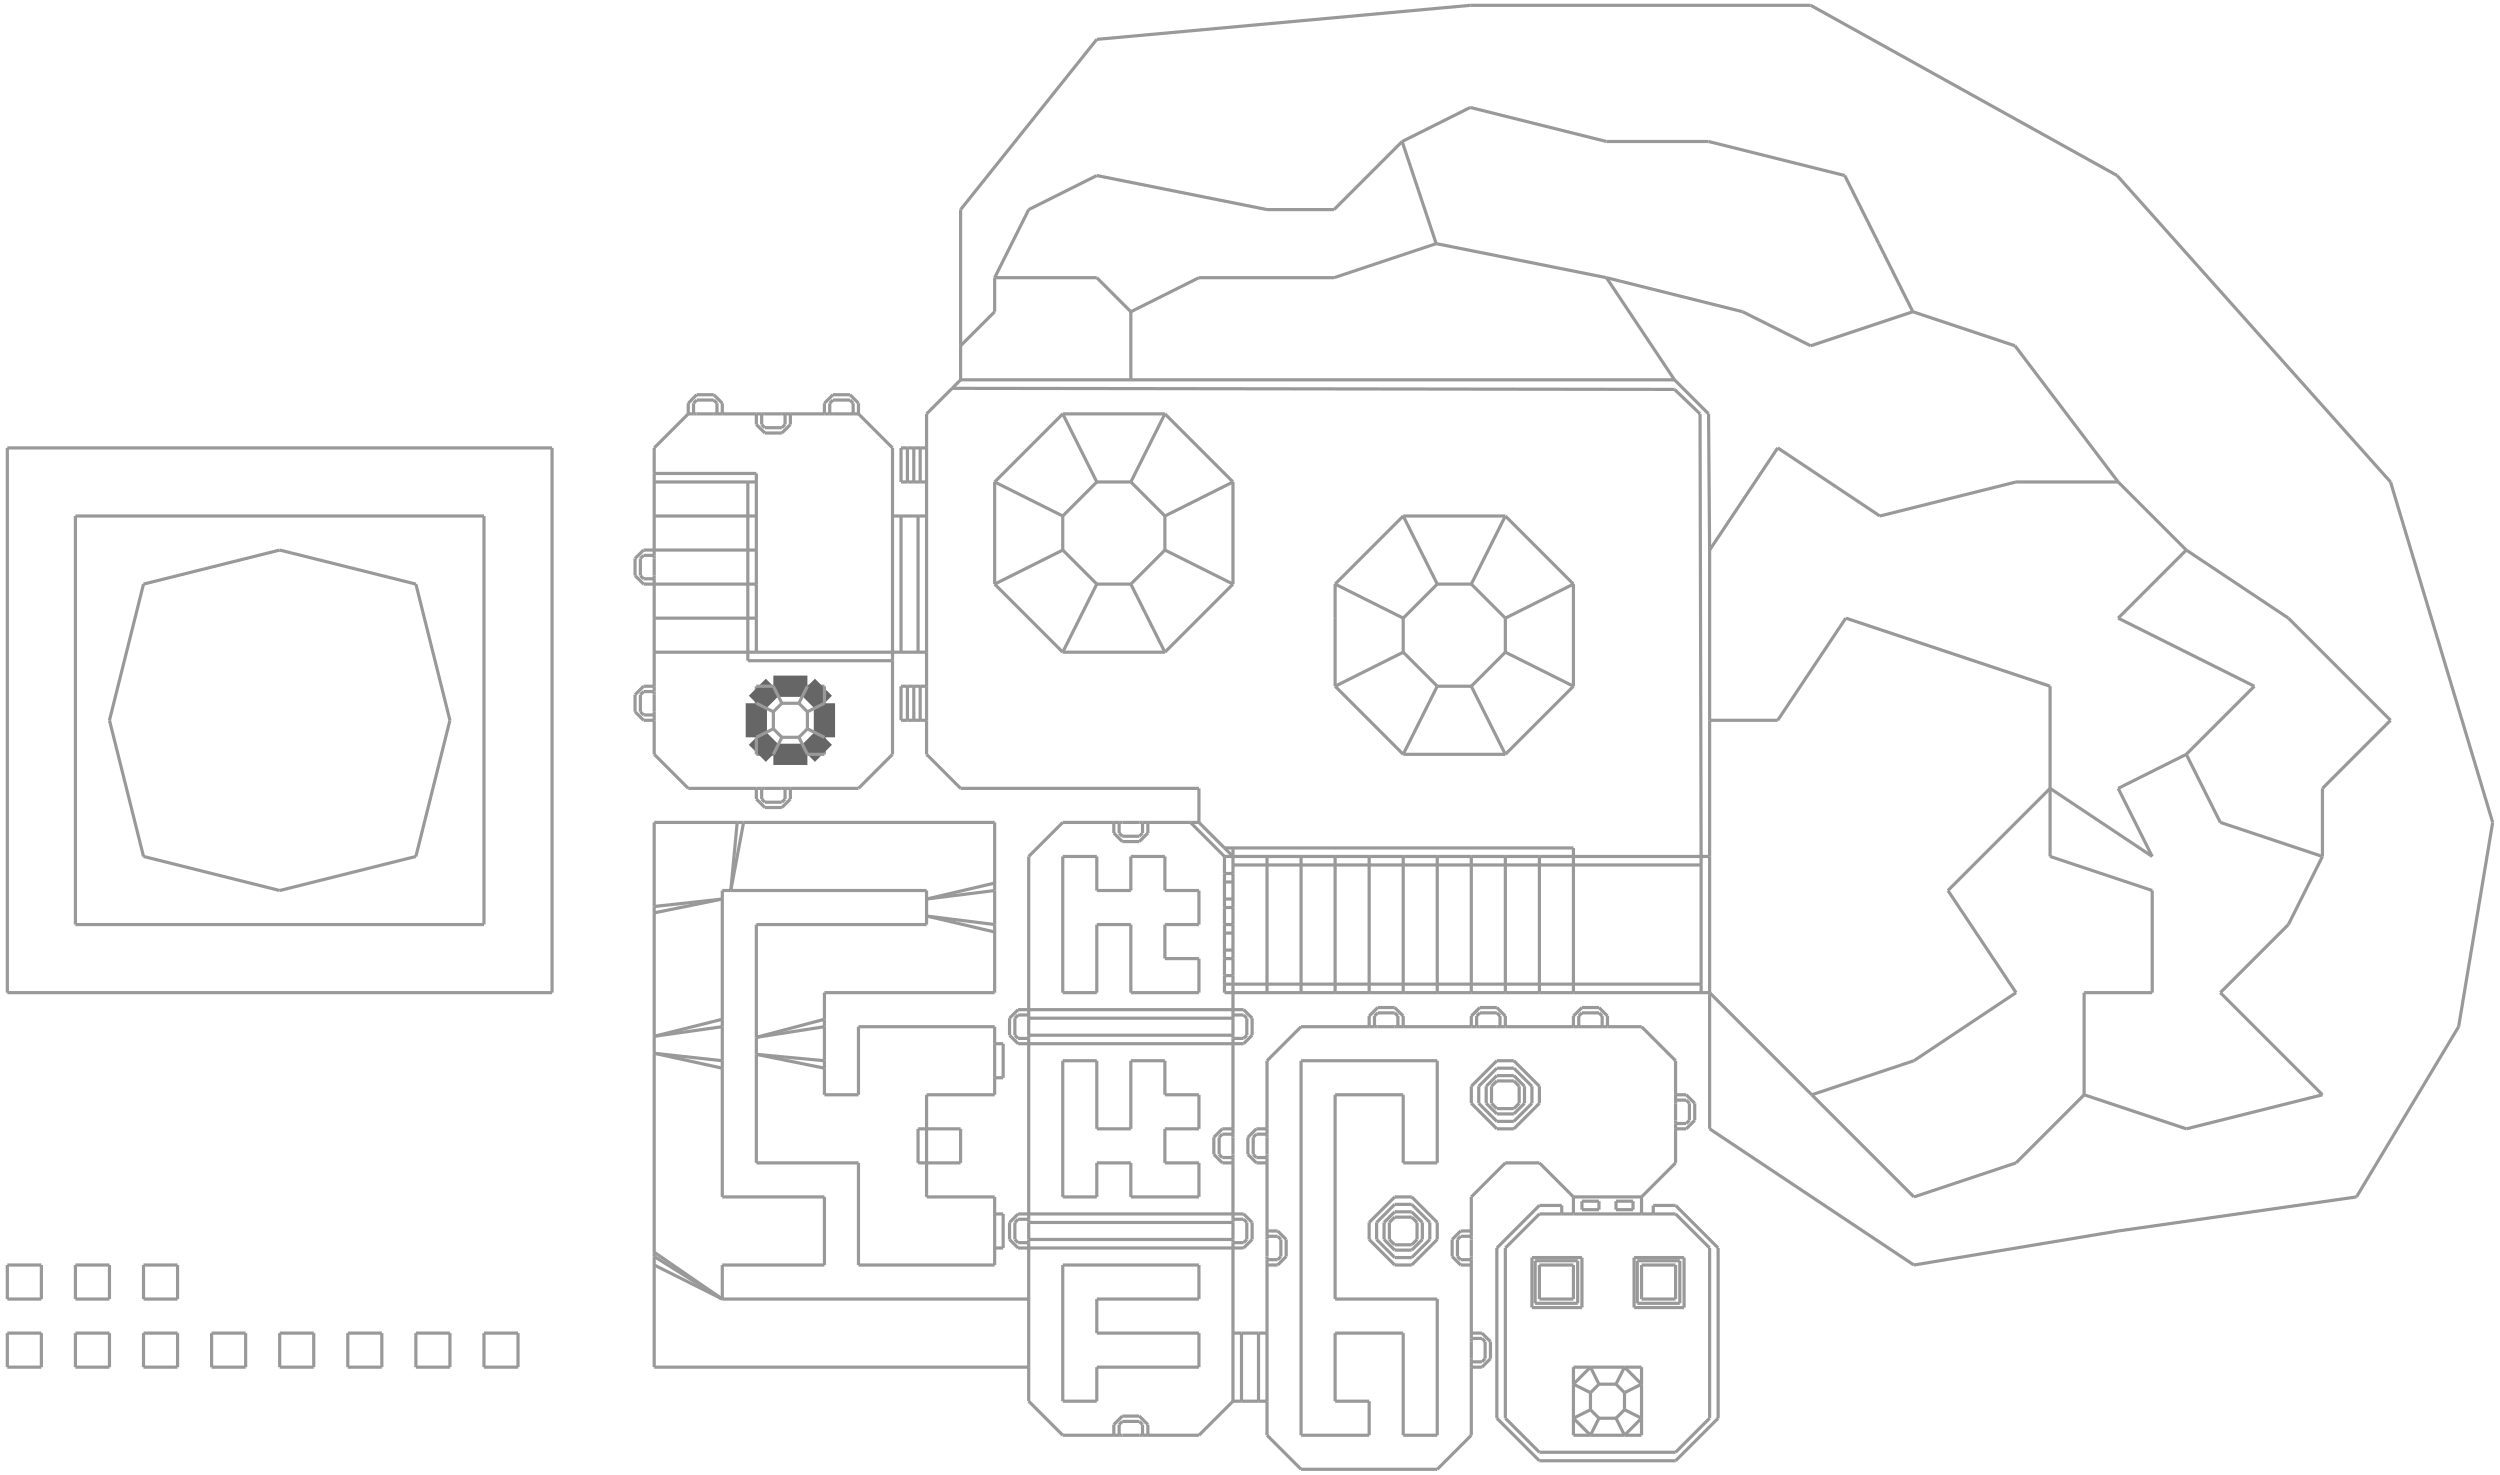 <?xml version="1.0" encoding="utf-8" ?>
<svg baseProfile="tiny" height="604" version="1.2" viewBox="0 0 2346 1386" width="1024" xmlns="http://www.w3.org/2000/svg" xmlns:ev="http://www.w3.org/2001/xml-events" xmlns:xlink="http://www.w3.org/1999/xlink"><defs /><line stroke="#999" stroke-width="3" x1="1413.0" x2="1445.0" y1="1333.0" y2="1365.0" /><line stroke="#999" stroke-width="3" x1="1445.0" x2="1573.0" y1="1365.0" y2="1365.0" /><line stroke="#999" stroke-width="3" x1="1573.0" x2="1605.0" y1="1365.0" y2="1333.0" /><line stroke="#999" stroke-width="3" x1="1605.0" x2="1605.0" y1="1333.0" y2="1173.0" /><line stroke="#999" stroke-width="3" x1="1605.0" x2="1573.0" y1="1173.0" y2="1141.0" /><line stroke="#999" stroke-width="3" x1="1573.0" x2="1552.0" y1="1141.0" y2="1141.0" /><line stroke="#999" stroke-width="3" x1="1445.0" x2="1413.0" y1="1141.0" y2="1173.0" /><line stroke="#999" stroke-width="3" x1="1405.0" x2="1405.0" y1="1173.0" y2="1333.0" /><line stroke="#999" stroke-width="3" x1="1413.0" x2="1413.0" y1="1173.0" y2="1333.0" /><line stroke="#999" stroke-width="3" x1="1445.0" x2="1405.0" y1="1133.0" y2="1173.0" /><line stroke="#999" stroke-width="3" x1="1466.0" x2="1445.0" y1="1133.0" y2="1133.0" /><line stroke="#999" stroke-width="3" x1="1466.0" x2="1445.0" y1="1141.0" y2="1141.0" /><line stroke="#999" stroke-width="3" x1="1466.0" x2="1466.0" y1="1141.0" y2="1133.0" /><line stroke="#999" stroke-width="3" x1="1552.0" x2="1541.0" y1="1141.0" y2="1141.0" /><line stroke="#999" stroke-width="3" x1="1405.0" x2="1445.0" y1="1333.0" y2="1373.0" /><line stroke="#999" stroke-width="3" x1="1552.0" x2="1552.0" y1="1133.0" y2="1141.0" /><line stroke="#999" stroke-width="3" x1="1573.0" x2="1552.0" y1="1133.0" y2="1133.0" /><line stroke="#999" stroke-width="3" x1="1613.0" x2="1573.0" y1="1173.0" y2="1133.0" /><line stroke="#999" stroke-width="3" x1="1613.0" x2="1613.0" y1="1333.0" y2="1173.0" /><line stroke="#999" stroke-width="3" x1="1573.0" x2="1613.0" y1="1373.0" y2="1333.0" /><line stroke="#999" stroke-width="3" x1="1445.0" x2="1573.0" y1="1373.0" y2="1373.0" /><line stroke="#999" stroke-width="3" x1="1477.0" x2="1466.0" y1="1141.0" y2="1141.0" /><line stroke="#999" stroke-width="3" x1="1541.0" x2="1477.0" y1="1141.0" y2="1141.0" /><line stroke="#999" stroke-width="3" x1="1445.0" x2="1445.0" y1="1221.0" y2="1189.0" /><line stroke="#999" stroke-width="3" x1="1445.0" x2="1477.0" y1="1189.0" y2="1189.0" /><line stroke="#999" stroke-width="3" x1="1477.0" x2="1477.0" y1="1189.0" y2="1221.0" /><line stroke="#999" stroke-width="3" x1="1477.0" x2="1445.0" y1="1221.0" y2="1221.0" /><line stroke="#999" stroke-width="3" x1="1573.0" x2="1541.0" y1="1221.0" y2="1221.0" /><line stroke="#999" stroke-width="3" x1="1541.0" x2="1573.0" y1="1189.0" y2="1189.0" /><line stroke="#999" stroke-width="3" x1="1534.0" x2="1534.0" y1="1182.0" y2="1229.0" /><line stroke="#999" stroke-width="3" x1="1581.0" x2="1534.0" y1="1182.0" y2="1182.0" /><line stroke="#999" stroke-width="3" x1="1477.0" x2="1493.0" y1="1349.0" y2="1349.0" /><line stroke="#999" stroke-width="3" x1="1541.0" x2="1541.0" y1="1349.0" y2="1333.0" /><line stroke="#999" stroke-width="3" x1="1541.0" x2="1525.0" y1="1285.0" y2="1285.0" /><line stroke="#999" stroke-width="3" x1="1477.0" x2="1477.0" y1="1285.0" y2="1301.0" /><line stroke="#999" stroke-width="3" x1="1477.0" x2="1493.0" y1="1333.0" y2="1349.0" /><line stroke="#999" stroke-width="3" x1="1493.0" x2="1525.0" y1="1349.0" y2="1349.0" /><line stroke="#999" stroke-width="3" x1="1525.0" x2="1541.0" y1="1349.0" y2="1333.0" /><line stroke="#999" stroke-width="3" x1="1541.0" x2="1541.0" y1="1333.0" y2="1301.0" /><line stroke="#999" stroke-width="3" x1="1541.0" x2="1525.0" y1="1301.0" y2="1285.0" /><line stroke="#999" stroke-width="3" x1="1525.0" x2="1493.0" y1="1285.0" y2="1285.0" /><line stroke="#999" stroke-width="3" x1="1493.0" x2="1477.0" y1="1285.0" y2="1301.0" /><line stroke="#999" stroke-width="3" x1="1477.0" x2="1477.0" y1="1301.0" y2="1333.0" /><line stroke="#999" stroke-width="3" x1="1493.0" x2="1501.0" y1="1309.0" y2="1301.0" /><line stroke="#999" stroke-width="3" x1="1493.0" x2="1493.0" y1="1325.0" y2="1309.0" /><line stroke="#999" stroke-width="3" x1="1501.0" x2="1493.0" y1="1333.0" y2="1325.0" /><line stroke="#999" stroke-width="3" x1="1517.0" x2="1501.0" y1="1333.0" y2="1333.0" /><line stroke="#999" stroke-width="3" x1="1525.0" x2="1517.0" y1="1325.0" y2="1333.0" /><line stroke="#999" stroke-width="3" x1="1525.0" x2="1525.0" y1="1309.0" y2="1325.0" /><line stroke="#999" stroke-width="3" x1="1517.0" x2="1525.0" y1="1301.0" y2="1309.0" /><line stroke="#999" stroke-width="3" x1="1501.0" x2="1517.0" y1="1301.0" y2="1301.0" /><line stroke="#999" stroke-width="3" x1="1477.0" x2="1493.0" y1="1301.0" y2="1309.0" /><line stroke="#999" stroke-width="3" x1="1501.0" x2="1493.0" y1="1301.0" y2="1285.0" /><line stroke="#999" stroke-width="3" x1="1517.0" x2="1525.0" y1="1301.0" y2="1285.0" /><line stroke="#999" stroke-width="3" x1="1525.0" x2="1541.0" y1="1309.0" y2="1301.0" /><line stroke="#999" stroke-width="3" x1="1525.0" x2="1541.0" y1="1325.0" y2="1333.0" /><line stroke="#999" stroke-width="3" x1="1517.0" x2="1525.0" y1="1333.0" y2="1349.0" /><line stroke="#999" stroke-width="3" x1="1501.0" x2="1493.0" y1="1333.0" y2="1349.0" /><line stroke="#999" stroke-width="3" x1="1493.0" x2="1477.0" y1="1325.0" y2="1333.0" /><line stroke="#999" stroke-width="3" x1="1477.0" x2="1477.0" y1="1333.0" y2="1349.0" /><line stroke="#999" stroke-width="3" x1="1541.0" x2="1541.0" y1="1301.0" y2="1285.0" /><line stroke="#999" stroke-width="3" x1="1493.0" x2="1477.0" y1="1285.0" y2="1285.0" /><line stroke="#999" stroke-width="3" x1="1525.0" x2="1541.0" y1="1349.0" y2="1349.0" /><line stroke="#999" stroke-width="3" x1="1481.0" x2="1481.0" y1="1185.0" y2="1225.0" /><line stroke="#999" stroke-width="3" x1="1441.0" x2="1481.0" y1="1185.0" y2="1185.0" /><line stroke="#999" stroke-width="3" x1="1481.0" x2="1441.0" y1="1225.0" y2="1225.0" /><line stroke="#999" stroke-width="3" x1="1441.0" x2="1441.0" y1="1225.0" y2="1185.0" /><line stroke="#999" stroke-width="3" x1="1438.0" x2="1438.0" y1="1182.0" y2="1229.0" /><line stroke="#999" stroke-width="3" x1="1485.0" x2="1438.0" y1="1182.0" y2="1182.0" /><line stroke="#999" stroke-width="3" x1="1438.0" x2="1485.0" y1="1229.0" y2="1229.0" /><line stroke="#999" stroke-width="3" x1="1485.0" x2="1485.0" y1="1229.0" y2="1182.0" /><line stroke="#999" stroke-width="3" x1="1573.0" x2="1573.0" y1="1189.0" y2="1221.0" /><line stroke="#999" stroke-width="3" x1="1541.0" x2="1541.0" y1="1221.0" y2="1189.0" /><line stroke="#999" stroke-width="3" x1="1534.0" x2="1581.0" y1="1229.0" y2="1229.0" /><line stroke="#999" stroke-width="3" x1="1581.0" x2="1581.0" y1="1229.0" y2="1182.0" /><line stroke="#999" stroke-width="3" x1="1577.0" x2="1577.0" y1="1185.0" y2="1225.0" /><line stroke="#999" stroke-width="3" x1="1537.0" x2="1577.0" y1="1185.0" y2="1185.0" /><line stroke="#999" stroke-width="3" x1="1577.0" x2="1537.0" y1="1225.0" y2="1225.0" /><line stroke="#999" stroke-width="3" x1="1537.0" x2="1537.0" y1="1225.0" y2="1185.0" /><line stroke="#999" stroke-width="3" x1="1149.0" x2="1149.0" y1="933.0" y2="925.0" /><line stroke="#999" stroke-width="3" x1="1157.0" x2="1149.0" y1="933.0" y2="933.0" /><line stroke="#999" stroke-width="3" x1="1445.0" x2="1477.0" y1="925.0" y2="925.0" /><line stroke="#999" stroke-width="3" x1="1413.0" x2="1445.0" y1="925.0" y2="925.0" /><line stroke="#999" stroke-width="3" x1="1477.0" x2="1477.0" y1="1125.0" y2="1141.0" /><line stroke="#999" stroke-width="3" x1="1541.0" x2="1477.0" y1="1125.0" y2="1125.0" /><line stroke="#999" stroke-width="3" x1="1541.0" x2="1541.0" y1="1141.0" y2="1125.0" /><line stroke="#999" stroke-width="3" x1="1485.0" x2="1485.0" y1="1137.0" y2="1129.0" /><line stroke="#999" stroke-width="3" x1="1485.0" x2="1501.0" y1="1129.0" y2="1129.0" /><line stroke="#999" stroke-width="3" x1="1501.0" x2="1501.0" y1="1129.0" y2="1137.0" /><line stroke="#999" stroke-width="3" x1="1501.0" x2="1485.0" y1="1137.0" y2="1137.0" /><line stroke="#999" stroke-width="3" x1="1517.0" x2="1517.0" y1="1137.0" y2="1129.0" /><line stroke="#999" stroke-width="3" x1="1517.0" x2="1533.0" y1="1129.0" y2="1129.0" /><line stroke="#999" stroke-width="3" x1="1533.0" x2="1533.0" y1="1129.0" y2="1137.0" /><line stroke="#999" stroke-width="3" x1="1533.0" x2="1517.0" y1="1137.0" y2="1137.0" /><line stroke="#999" stroke-width="3" x1="1541.0" x2="1573.0" y1="1125.0" y2="1093.0" /><line stroke="#999" stroke-width="3" x1="1573.0" x2="1573.0" y1="1093.0" y2="1061.0" /><line stroke="#999" stroke-width="3" x1="1573.0" x2="1541.0" y1="997.0" y2="965.0" /><line stroke="#999" stroke-width="3" x1="1541.0" x2="1509.0" y1="965.0" y2="965.0" /><line stroke="#999" stroke-width="3" x1="1221.0" x2="1189.0" y1="965.0" y2="997.0" /><line stroke="#999" stroke-width="3" x1="1189.0" x2="1189.0" y1="997.0" y2="1061.0" /><line stroke="#999" stroke-width="3" x1="1189.0" x2="1221.0" y1="1349.0" y2="1381.0" /><line stroke="#999" stroke-width="3" x1="1221.0" x2="1349.0" y1="1381.0" y2="1381.0" /><line stroke="#999" stroke-width="3" x1="1349.0" x2="1381.0" y1="1381.0" y2="1349.0" /><line stroke="#999" stroke-width="3" x1="1381.0" x2="1381.0" y1="1349.0" y2="1285.0" /><line stroke="#999" stroke-width="3" x1="1381.0" x2="1413.0" y1="1125.0" y2="1093.0" /><line stroke="#999" stroke-width="3" x1="1413.0" x2="1445.0" y1="1093.0" y2="1093.0" /><line stroke="#999" stroke-width="3" x1="1445.0" x2="1477.0" y1="1093.0" y2="1125.0" /><line stroke="#999" stroke-width="3" x1="1309.0" x2="1325.0" y1="1189.0" y2="1189.0" /><line stroke="#999" stroke-width="3" x1="1325.0" x2="1349.0" y1="1189.0" y2="1165.0" /><line stroke="#999" stroke-width="3" x1="1349.0" x2="1349.0" y1="1165.0" y2="1149.0" /><line stroke="#999" stroke-width="3" x1="1349.0" x2="1325.0" y1="1149.0" y2="1125.0" /><line stroke="#999" stroke-width="3" x1="1325.0" x2="1309.0" y1="1125.0" y2="1125.0" /><line stroke="#999" stroke-width="3" x1="1309.0" x2="1285.0" y1="1125.0" y2="1149.0" /><line stroke="#999" stroke-width="3" x1="1285.0" x2="1285.0" y1="1149.0" y2="1165.0" /><line stroke="#999" stroke-width="3" x1="1285.0" x2="1309.0" y1="1165.0" y2="1189.0" /><line stroke="#999" stroke-width="3" x1="1292.0" x2="1292.0" y1="1165.0" y2="1149.0" /><line stroke="#999" stroke-width="3" x1="1292.0" x2="1309.0" y1="1149.0" y2="1132.0" /><line stroke="#999" stroke-width="3" x1="1309.0" x2="1325.0" y1="1132.0" y2="1132.0" /><line stroke="#999" stroke-width="3" x1="1325.0" x2="1342.0" y1="1132.0" y2="1149.0" /><line stroke="#999" stroke-width="3" x1="1342.0" x2="1342.0" y1="1149.0" y2="1165.0" /><line stroke="#999" stroke-width="3" x1="1342.0" x2="1325.0" y1="1165.0" y2="1182.0" /><line stroke="#999" stroke-width="3" x1="1325.0" x2="1309.0" y1="1182.0" y2="1182.0" /><line stroke="#999" stroke-width="3" x1="1309.0" x2="1292.0" y1="1182.0" y2="1165.0" /><line stroke="#999" stroke-width="3" x1="1299.0" x2="1299.0" y1="1165.0" y2="1149.0" /><line stroke="#999" stroke-width="3" x1="1299.0" x2="1309.0" y1="1149.0" y2="1139.0" /><line stroke="#999" stroke-width="3" x1="1309.0" x2="1325.0" y1="1139.0" y2="1139.0" /><line stroke="#999" stroke-width="3" x1="1325.0" x2="1335.0" y1="1139.0" y2="1149.0" /><line stroke="#999" stroke-width="3" x1="1335.0" x2="1335.0" y1="1149.0" y2="1165.0" /><line stroke="#999" stroke-width="3" x1="1335.0" x2="1325.0" y1="1165.0" y2="1175.0" /><line stroke="#999" stroke-width="3" x1="1325.0" x2="1309.0" y1="1175.0" y2="1175.0" /><line stroke="#999" stroke-width="3" x1="1309.0" x2="1299.0" y1="1175.0" y2="1165.0" /><line stroke="#999" stroke-width="3" x1="1304.0" x2="1304.0" y1="1149.0" y2="1165.0" /><line stroke="#999" stroke-width="3" x1="1304.0" x2="1309.0" y1="1165.0" y2="1170.0" /><line stroke="#999" stroke-width="3" x1="1309.0" x2="1325.0" y1="1170.0" y2="1170.0" /><line stroke="#999" stroke-width="3" x1="1325.0" x2="1330.0" y1="1170.0" y2="1165.0" /><line stroke="#999" stroke-width="3" x1="1330.0" x2="1330.0" y1="1165.0" y2="1149.0" /><line stroke="#999" stroke-width="3" x1="1330.0" x2="1325.0" y1="1149.0" y2="1144.0" /><line stroke="#999" stroke-width="3" x1="1325.0" x2="1309.0" y1="1144.0" y2="1144.0" /><line stroke="#999" stroke-width="3" x1="1309.0" x2="1304.0" y1="1144.0" y2="1149.0" /><line stroke="#999" stroke-width="3" x1="1285.0" x2="1285.0" y1="955.0" y2="965.0" /><line stroke="#999" stroke-width="3" x1="1293.0" x2="1285.0" y1="947.0" y2="955.0" /><line stroke="#999" stroke-width="3" x1="1309.0" x2="1293.0" y1="947.0" y2="947.0" /><line stroke="#999" stroke-width="3" x1="1317.0" x2="1309.0" y1="955.0" y2="947.0" /><line stroke="#999" stroke-width="3" x1="1312.0" x2="1317.0" y1="965.0" y2="965.0" /><line stroke="#999" stroke-width="3" x1="1317.0" x2="1317.0" y1="965.0" y2="955.0" /><line stroke="#999" stroke-width="3" x1="1285.0" x2="1290.0" y1="965.0" y2="965.0" /><line stroke="#999" stroke-width="3" x1="1290.0" x2="1290.0" y1="965.0" y2="955.0" /><line stroke="#999" stroke-width="3" x1="1290.0" x2="1293.0" y1="955.0" y2="952.0" /><line stroke="#999" stroke-width="3" x1="1293.0" x2="1309.0" y1="952.0" y2="952.0" /><line stroke="#999" stroke-width="3" x1="1309.0" x2="1312.0" y1="952.0" y2="955.0" /><line stroke="#999" stroke-width="3" x1="1309.0" x2="1312.0" y1="965.0" y2="965.0" /><line stroke="#999" stroke-width="3" x1="1312.0" x2="1312.0" y1="955.0" y2="965.0" /><line stroke="#999" stroke-width="3" x1="1290.0" x2="1293.0" y1="965.0" y2="965.0" /><line stroke="#999" stroke-width="3" x1="1293.0" x2="1309.0" y1="965.0" y2="965.0" /><line stroke="#999" stroke-width="3" x1="1285.0" x2="1221.0" y1="965.0" y2="965.0" /><line stroke="#999" stroke-width="3" x1="1381.0" x2="1381.0" y1="955.0" y2="965.0" /><line stroke="#999" stroke-width="3" x1="1389.0" x2="1381.0" y1="947.0" y2="955.0" /><line stroke="#999" stroke-width="3" x1="1405.0" x2="1389.0" y1="947.0" y2="947.0" /><line stroke="#999" stroke-width="3" x1="1413.0" x2="1405.0" y1="955.0" y2="947.0" /><line stroke="#999" stroke-width="3" x1="1408.0" x2="1413.0" y1="965.0" y2="965.0" /><line stroke="#999" stroke-width="3" x1="1413.0" x2="1413.0" y1="965.0" y2="955.0" /><line stroke="#999" stroke-width="3" x1="1381.0" x2="1386.0" y1="965.0" y2="965.0" /><line stroke="#999" stroke-width="3" x1="1386.0" x2="1386.0" y1="965.0" y2="955.0" /><line stroke="#999" stroke-width="3" x1="1386.0" x2="1389.0" y1="955.0" y2="952.0" /><line stroke="#999" stroke-width="3" x1="1389.0" x2="1405.0" y1="952.0" y2="952.0" /><line stroke="#999" stroke-width="3" x1="1405.0" x2="1408.0" y1="952.0" y2="955.0" /><line stroke="#999" stroke-width="3" x1="1405.0" x2="1408.0" y1="965.0" y2="965.0" /><line stroke="#999" stroke-width="3" x1="1408.0" x2="1408.0" y1="955.0" y2="965.0" /><line stroke="#999" stroke-width="3" x1="1386.0" x2="1389.0" y1="965.0" y2="965.0" /><line stroke="#999" stroke-width="3" x1="1389.0" x2="1405.0" y1="965.0" y2="965.0" /><line stroke="#999" stroke-width="3" x1="1381.0" x2="1317.0" y1="965.0" y2="965.0" /><line stroke="#999" stroke-width="3" x1="1477.0" x2="1477.0" y1="955.0" y2="965.0" /><line stroke="#999" stroke-width="3" x1="1485.0" x2="1477.0" y1="947.0" y2="955.0" /><line stroke="#999" stroke-width="3" x1="1501.0" x2="1485.0" y1="947.0" y2="947.0" /><line stroke="#999" stroke-width="3" x1="1509.0" x2="1501.0" y1="955.0" y2="947.0" /><line stroke="#999" stroke-width="3" x1="1504.0" x2="1509.0" y1="965.0" y2="965.0" /><line stroke="#999" stroke-width="3" x1="1509.0" x2="1509.0" y1="965.0" y2="955.0" /><line stroke="#999" stroke-width="3" x1="1477.0" x2="1482.0" y1="965.0" y2="965.0" /><line stroke="#999" stroke-width="3" x1="1482.0" x2="1482.0" y1="965.0" y2="955.0" /><line stroke="#999" stroke-width="3" x1="1482.0" x2="1485.0" y1="955.0" y2="952.0" /><line stroke="#999" stroke-width="3" x1="1485.0" x2="1501.0" y1="952.0" y2="952.0" /><line stroke="#999" stroke-width="3" x1="1501.0" x2="1504.0" y1="952.0" y2="955.0" /><line stroke="#999" stroke-width="3" x1="1501.0" x2="1504.0" y1="965.0" y2="965.0" /><line stroke="#999" stroke-width="3" x1="1504.0" x2="1504.0" y1="955.0" y2="965.0" /><line stroke="#999" stroke-width="3" x1="1482.0" x2="1485.0" y1="965.0" y2="965.0" /><line stroke="#999" stroke-width="3" x1="1485.0" x2="1501.0" y1="965.0" y2="965.0" /><line stroke="#999" stroke-width="3" x1="1477.0" x2="1413.0" y1="965.0" y2="965.0" /><line stroke="#999" stroke-width="3" x1="1583.0" x2="1573.0" y1="1029.0" y2="1029.0" /><line stroke="#999" stroke-width="3" x1="1591.0" x2="1583.0" y1="1037.0" y2="1029.0" /><line stroke="#999" stroke-width="3" x1="1591.0" x2="1591.0" y1="1053.0" y2="1037.0" /><line stroke="#999" stroke-width="3" x1="1583.0" x2="1591.0" y1="1061.0" y2="1053.0" /><line stroke="#999" stroke-width="3" x1="1573.0" x2="1573.0" y1="1056.0" y2="1061.0" /><line stroke="#999" stroke-width="3" x1="1573.0" x2="1583.0" y1="1061.0" y2="1061.0" /><line stroke="#999" stroke-width="3" x1="1573.0" x2="1573.0" y1="1029.0" y2="1034.0" /><line stroke="#999" stroke-width="3" x1="1573.0" x2="1583.0" y1="1034.0" y2="1034.0" /><line stroke="#999" stroke-width="3" x1="1583.0" x2="1586.0" y1="1034.0" y2="1037.0" /><line stroke="#999" stroke-width="3" x1="1586.0" x2="1586.0" y1="1037.0" y2="1053.0" /><line stroke="#999" stroke-width="3" x1="1586.0" x2="1583.0" y1="1053.0" y2="1056.0" /><line stroke="#999" stroke-width="3" x1="1573.0" x2="1573.0" y1="1053.0" y2="1056.0" /><line stroke="#999" stroke-width="3" x1="1583.0" x2="1573.0" y1="1056.0" y2="1056.0" /><line stroke="#999" stroke-width="3" x1="1573.0" x2="1573.0" y1="1034.0" y2="1037.0" /><line stroke="#999" stroke-width="3" x1="1573.0" x2="1573.0" y1="1037.0" y2="1053.0" /><line stroke="#999" stroke-width="3" x1="1573.0" x2="1573.0" y1="1029.0" y2="997.0" /><line stroke="#999" stroke-width="3" x1="1405.0" x2="1421.0" y1="1061.0" y2="1061.0" /><line stroke="#999" stroke-width="3" x1="1421.0" x2="1445.0" y1="1061.0" y2="1037.0" /><line stroke="#999" stroke-width="3" x1="1445.0" x2="1445.0" y1="1037.0" y2="1021.0" /><line stroke="#999" stroke-width="3" x1="1445.0" x2="1421.0" y1="1021.0" y2="997.0" /><line stroke="#999" stroke-width="3" x1="1421.0" x2="1405.0" y1="997.0" y2="997.0" /><line stroke="#999" stroke-width="3" x1="1405.0" x2="1381.0" y1="997.0" y2="1021.0" /><line stroke="#999" stroke-width="3" x1="1381.0" x2="1381.0" y1="1021.0" y2="1037.0" /><line stroke="#999" stroke-width="3" x1="1381.0" x2="1405.0" y1="1037.0" y2="1061.0" /><line stroke="#999" stroke-width="3" x1="1388.0" x2="1388.0" y1="1037.0" y2="1021.0" /><line stroke="#999" stroke-width="3" x1="1388.0" x2="1405.0" y1="1021.0" y2="1004.0" /><line stroke="#999" stroke-width="3" x1="1405.0" x2="1421.0" y1="1004.0" y2="1004.0" /><line stroke="#999" stroke-width="3" x1="1421.0" x2="1438.0" y1="1004.0" y2="1021.0" /><line stroke="#999" stroke-width="3" x1="1438.0" x2="1438.0" y1="1021.0" y2="1037.0" /><line stroke="#999" stroke-width="3" x1="1438.0" x2="1421.0" y1="1037.0" y2="1054.0" /><line stroke="#999" stroke-width="3" x1="1421.0" x2="1405.0" y1="1054.0" y2="1054.0" /><line stroke="#999" stroke-width="3" x1="1405.0" x2="1388.0" y1="1054.0" y2="1037.0" /><line stroke="#999" stroke-width="3" x1="1395.0" x2="1395.0" y1="1037.0" y2="1021.0" /><line stroke="#999" stroke-width="3" x1="1395.0" x2="1405.0" y1="1021.0" y2="1011.0" /><line stroke="#999" stroke-width="3" x1="1405.0" x2="1421.0" y1="1011.0" y2="1011.0" /><line stroke="#999" stroke-width="3" x1="1421.0" x2="1431.0" y1="1011.0" y2="1021.0" /><line stroke="#999" stroke-width="3" x1="1431.0" x2="1431.0" y1="1021.0" y2="1037.0" /><line stroke="#999" stroke-width="3" x1="1431.0" x2="1421.0" y1="1037.0" y2="1047.0" /><line stroke="#999" stroke-width="3" x1="1421.0" x2="1405.0" y1="1047.0" y2="1047.0" /><line stroke="#999" stroke-width="3" x1="1405.0" x2="1395.0" y1="1047.0" y2="1037.0" /><line stroke="#999" stroke-width="3" x1="1400.0" x2="1400.0" y1="1021.0" y2="1037.0" /><line stroke="#999" stroke-width="3" x1="1400.0" x2="1405.0" y1="1037.0" y2="1042.0" /><line stroke="#999" stroke-width="3" x1="1405.0" x2="1421.0" y1="1042.0" y2="1042.0" /><line stroke="#999" stroke-width="3" x1="1421.0" x2="1426.0" y1="1042.0" y2="1037.0" /><line stroke="#999" stroke-width="3" x1="1426.0" x2="1426.0" y1="1037.0" y2="1021.0" /><line stroke="#999" stroke-width="3" x1="1426.0" x2="1421.0" y1="1021.0" y2="1016.0" /><line stroke="#999" stroke-width="3" x1="1421.0" x2="1405.0" y1="1016.0" y2="1016.0" /><line stroke="#999" stroke-width="3" x1="1405.0" x2="1400.0" y1="1016.0" y2="1021.0" /><line stroke="#999" stroke-width="3" x1="1349.0" x2="1317.0" y1="1093.0" y2="1093.0" /><line stroke="#999" stroke-width="3" x1="1317.0" x2="1317.0" y1="1093.0" y2="1029.0" /><line stroke="#999" stroke-width="3" x1="1317.0" x2="1253.0" y1="1029.0" y2="1029.0" /><line stroke="#999" stroke-width="3" x1="1253.0" x2="1253.0" y1="1029.0" y2="1221.0" /><line stroke="#999" stroke-width="3" x1="1349.0" x2="1349.0" y1="997.0" y2="1093.0" /><line stroke="#999" stroke-width="3" x1="1253.0" x2="1349.0" y1="1221.0" y2="1221.0" /><line stroke="#999" stroke-width="3" x1="1349.0" x2="1349.0" y1="1221.0" y2="1349.0" /><line stroke="#999" stroke-width="3" x1="1349.0" x2="1317.0" y1="1349.0" y2="1349.0" /><line stroke="#999" stroke-width="3" x1="1317.0" x2="1317.0" y1="1349.0" y2="1253.0" /><line stroke="#999" stroke-width="3" x1="1317.0" x2="1253.0" y1="1253.0" y2="1253.0" /><line stroke="#999" stroke-width="3" x1="1253.0" x2="1253.0" y1="1253.0" y2="1317.0" /><line stroke="#999" stroke-width="3" x1="1253.0" x2="1285.0" y1="1317.0" y2="1317.0" /><line stroke="#999" stroke-width="3" x1="1285.0" x2="1285.0" y1="1317.0" y2="1349.0" /><line stroke="#999" stroke-width="3" x1="1285.0" x2="1221.0" y1="1349.0" y2="1349.0" /><line stroke="#999" stroke-width="3" x1="1221.0" x2="1221.0" y1="1349.0" y2="997.0" /><line stroke="#999" stroke-width="3" x1="1221.0" x2="1349.0" y1="997.0" y2="997.0" /><line stroke="#999" stroke-width="3" x1="1179.0" x2="1189.0" y1="1093.0" y2="1093.0" /><line stroke="#999" stroke-width="3" x1="1171.0" x2="1179.0" y1="1085.0" y2="1093.0" /><line stroke="#999" stroke-width="3" x1="1171.0" x2="1171.0" y1="1069.0" y2="1085.0" /><line stroke="#999" stroke-width="3" x1="1179.0" x2="1171.0" y1="1061.0" y2="1069.0" /><line stroke="#999" stroke-width="3" x1="1189.0" x2="1189.0" y1="1066.0" y2="1061.0" /><line stroke="#999" stroke-width="3" x1="1189.0" x2="1179.0" y1="1061.0" y2="1061.0" /><line stroke="#999" stroke-width="3" x1="1189.0" x2="1189.0" y1="1093.0" y2="1088.0" /><line stroke="#999" stroke-width="3" x1="1189.0" x2="1179.0" y1="1088.0" y2="1088.0" /><line stroke="#999" stroke-width="3" x1="1179.0" x2="1176.0" y1="1088.0" y2="1085.0" /><line stroke="#999" stroke-width="3" x1="1176.0" x2="1176.0" y1="1085.0" y2="1069.0" /><line stroke="#999" stroke-width="3" x1="1176.0" x2="1179.0" y1="1069.0" y2="1066.0" /><line stroke="#999" stroke-width="3" x1="1189.0" x2="1189.0" y1="1069.0" y2="1066.0" /><line stroke="#999" stroke-width="3" x1="1179.0" x2="1189.0" y1="1066.0" y2="1066.0" /><line stroke="#999" stroke-width="3" x1="1189.0" x2="1189.0" y1="1088.0" y2="1085.0" /><line stroke="#999" stroke-width="3" x1="1189.0" x2="1189.0" y1="1085.0" y2="1069.0" /><line stroke="#999" stroke-width="3" x1="1189.0" x2="1189.0" y1="1093.0" y2="1157.0" /><line stroke="#999" stroke-width="3" x1="1199.0" x2="1189.0" y1="1157.0" y2="1157.0" /><line stroke="#999" stroke-width="3" x1="1207.0" x2="1199.0" y1="1165.0" y2="1157.0" /><line stroke="#999" stroke-width="3" x1="1207.0" x2="1207.0" y1="1181.0" y2="1165.0" /><line stroke="#999" stroke-width="3" x1="1199.0" x2="1207.0" y1="1189.0" y2="1181.0" /><line stroke="#999" stroke-width="3" x1="1189.0" x2="1189.0" y1="1184.0" y2="1189.0" /><line stroke="#999" stroke-width="3" x1="1189.0" x2="1199.0" y1="1189.0" y2="1189.0" /><line stroke="#999" stroke-width="3" x1="1189.0" x2="1189.0" y1="1157.0" y2="1162.0" /><line stroke="#999" stroke-width="3" x1="1189.0" x2="1199.0" y1="1162.0" y2="1162.0" /><line stroke="#999" stroke-width="3" x1="1199.0" x2="1202.0" y1="1162.0" y2="1165.0" /><line stroke="#999" stroke-width="3" x1="1202.0" x2="1202.0" y1="1165.0" y2="1181.0" /><line stroke="#999" stroke-width="3" x1="1202.0" x2="1199.0" y1="1181.0" y2="1184.0" /><line stroke="#999" stroke-width="3" x1="1189.0" x2="1189.0" y1="1181.0" y2="1184.0" /><line stroke="#999" stroke-width="3" x1="1199.0" x2="1189.0" y1="1184.0" y2="1184.0" /><line stroke="#999" stroke-width="3" x1="1189.0" x2="1189.0" y1="1162.0" y2="1165.0" /><line stroke="#999" stroke-width="3" x1="1189.0" x2="1189.0" y1="1165.0" y2="1181.0" /><line stroke="#999" stroke-width="3" x1="1189.0" x2="1189.0" y1="1189.0" y2="1253.0" /><line stroke="#999" stroke-width="3" x1="861.0" x2="861.0" y1="485.0" y2="613.0" /><line stroke="#999" stroke-width="3" x1="861.0" x2="845.0" y1="485.0" y2="485.0" /><line stroke="#999" stroke-width="3" x1="869.0" x2="869.0" y1="453.0" y2="485.0" /><line stroke="#999" stroke-width="3" x1="1989.0" x2="1892.0" y1="453.0" y2="325.0" /><line stroke="#999" stroke-width="3" x1="1381.0" x2="1371.0" y1="1184.0" y2="1184.0" /><line stroke="#999" stroke-width="3" x1="1368.0" x2="1368.0" y1="1181.0" y2="1165.0" /><line stroke="#999" stroke-width="3" x1="1381.0" x2="1381.0" y1="1189.0" y2="1184.0" /><line stroke="#999" stroke-width="3" x1="1371.0" x2="1381.0" y1="1162.0" y2="1162.0" /><line stroke="#999" stroke-width="3" x1="1381.0" x2="1381.0" y1="1162.0" y2="1157.0" /><line stroke="#999" stroke-width="3" x1="1381.0" x2="1381.0" y1="1181.0" y2="1165.0" /><line stroke="#999" stroke-width="3" x1="1381.0" x2="1381.0" y1="1165.0" y2="1162.0" /><line stroke="#999" stroke-width="3" x1="1371.0" x2="1368.0" y1="1184.0" y2="1181.0" /><line stroke="#999" stroke-width="3" x1="1368.0" x2="1371.0" y1="1165.0" y2="1162.0" /><line stroke="#999" stroke-width="3" x1="1381.0" x2="1381.0" y1="1157.0" y2="1125.0" /><line stroke="#999" stroke-width="3" x1="1381.0" x2="1371.0" y1="1189.0" y2="1189.0" /><line stroke="#999" stroke-width="3" x1="1381.0" x2="1381.0" y1="1184.0" y2="1181.0" /><line stroke="#999" stroke-width="3" x1="1381.0" x2="1391.0" y1="1285.0" y2="1285.0" /><line stroke="#999" stroke-width="3" x1="1391.0" x2="1399.0" y1="1285.0" y2="1277.0" /><line stroke="#999" stroke-width="3" x1="1399.0" x2="1399.0" y1="1277.0" y2="1261.0" /><line stroke="#999" stroke-width="3" x1="1399.0" x2="1391.0" y1="1261.0" y2="1253.0" /><line stroke="#999" stroke-width="3" x1="1381.0" x2="1381.0" y1="1253.0" y2="1258.0" /><line stroke="#999" stroke-width="3" x1="1391.0" x2="1381.0" y1="1253.0" y2="1253.0" /><line stroke="#999" stroke-width="3" x1="1381.0" x2="1381.0" y1="1280.0" y2="1285.0" /><line stroke="#999" stroke-width="3" x1="1391.0" x2="1381.0" y1="1280.0" y2="1280.0" /><line stroke="#999" stroke-width="3" x1="1394.0" x2="1391.0" y1="1277.0" y2="1280.0" /><line stroke="#999" stroke-width="3" x1="1394.0" x2="1394.0" y1="1261.0" y2="1277.0" /><line stroke="#999" stroke-width="3" x1="1391.0" x2="1394.0" y1="1258.0" y2="1261.0" /><line stroke="#999" stroke-width="3" x1="1381.0" x2="1381.0" y1="1258.0" y2="1261.0" /><line stroke="#999" stroke-width="3" x1="1381.0" x2="1391.0" y1="1258.0" y2="1258.0" /><line stroke="#999" stroke-width="3" x1="1381.0" x2="1381.0" y1="1277.0" y2="1280.0" /><line stroke="#999" stroke-width="3" x1="1381.0" x2="1381.0" y1="1261.0" y2="1277.0" /><line stroke="#999" stroke-width="3" x1="1381.0" x2="1381.0" y1="1253.0" y2="1189.0" /><line stroke="#999" stroke-width="3" x1="1371.0" x2="1381.0" y1="1157.0" y2="1157.0" /><line stroke="#999" stroke-width="3" x1="1363.0" x2="1371.0" y1="1165.0" y2="1157.0" /><line stroke="#999" stroke-width="3" x1="1363.0" x2="1363.0" y1="1181.0" y2="1165.0" /><line stroke="#999" stroke-width="3" x1="1363.0" x2="1371.0" y1="1181.0" y2="1189.0" /><line stroke="#999" stroke-width="3" x1="1189.0" x2="1189.0" y1="1317.0" y2="1349.0" /><line stroke="#999" stroke-width="3" x1="1157.0" x2="1165.0" y1="1317.0" y2="1317.0" /><line stroke="#999" stroke-width="3" x1="1189.0" x2="1189.0" y1="1253.0" y2="1317.0" /><line stroke="#999" stroke-width="3" x1="1157.0" x2="1157.0" y1="1253.0" y2="1317.0" /><line stroke="#999" stroke-width="3" x1="1189.0" x2="1181.0" y1="1253.0" y2="1253.0" /><line stroke="#999" stroke-width="3" x1="1125.0" x2="1157.0" y1="1349.0" y2="1317.0" /><line stroke="#999" stroke-width="3" x1="997.0" x2="1045.0" y1="1349.0" y2="1349.0" /><line stroke="#999" stroke-width="3" x1="1050.0" x2="1045.0" y1="773.0" y2="773.0" /><line stroke="#999" stroke-width="3" x1="965.0" x2="965.0" y1="805.0" y2="949.0" /><line stroke="#999" stroke-width="3" x1="997.0" x2="965.0" y1="773.0" y2="805.0" /><line stroke="#999" stroke-width="3" x1="1125.0" x2="1117.0" y1="773.0" y2="773.0" /><line stroke="#999" stroke-width="3" x1="1157.0" x2="1149.0" y1="805.0" y2="797.0" /><line stroke="#999" stroke-width="3" x1="1157.0" x2="1157.0" y1="1253.0" y2="1173.0" /><line stroke="#999" stroke-width="3" x1="1149.0" x2="1157.0" y1="805.0" y2="805.0" /><line stroke="#999" stroke-width="3" x1="1157.0" x2="1189.0" y1="933.0" y2="933.0" /><line stroke="#999" stroke-width="3" x1="1189.0" x2="1189.0" y1="933.0" y2="925.0" /><line stroke="#999" stroke-width="3" x1="1157.0" x2="1157.0" y1="805.0" y2="813.0" /><line stroke="#999" stroke-width="3" x1="1189.0" x2="1221.0" y1="933.0" y2="933.0" /><line stroke="#999" stroke-width="3" x1="1221.0" x2="1221.0" y1="933.0" y2="925.0" /><line stroke="#999" stroke-width="3" x1="1221.0" x2="1189.0" y1="805.0" y2="805.0" /><line stroke="#999" stroke-width="3" x1="1221.0" x2="1253.0" y1="933.0" y2="933.0" /><line stroke="#999" stroke-width="3" x1="1253.0" x2="1253.0" y1="933.0" y2="925.0" /><line stroke="#999" stroke-width="3" x1="1253.0" x2="1221.0" y1="805.0" y2="805.0" /><line stroke="#999" stroke-width="3" x1="1253.0" x2="1285.0" y1="933.0" y2="933.0" /><line stroke="#999" stroke-width="3" x1="1285.0" x2="1285.0" y1="933.0" y2="925.0" /><line stroke="#999" stroke-width="3" x1="1285.0" x2="1253.0" y1="805.0" y2="805.0" /><line stroke="#999" stroke-width="3" x1="1285.0" x2="1317.0" y1="933.0" y2="933.0" /><line stroke="#999" stroke-width="3" x1="1317.0" x2="1317.0" y1="933.0" y2="925.0" /><line stroke="#999" stroke-width="3" x1="1317.0" x2="1285.0" y1="805.0" y2="805.0" /><line stroke="#999" stroke-width="3" x1="1317.0" x2="1349.0" y1="933.0" y2="933.0" /><line stroke="#999" stroke-width="3" x1="1349.0" x2="1349.0" y1="933.0" y2="925.0" /><line stroke="#999" stroke-width="3" x1="1349.0" x2="1317.0" y1="805.0" y2="805.0" /><line stroke="#999" stroke-width="3" x1="1349.0" x2="1381.0" y1="933.0" y2="933.0" /><line stroke="#999" stroke-width="3" x1="1381.0" x2="1381.0" y1="933.0" y2="925.0" /><line stroke="#999" stroke-width="3" x1="1381.0" x2="1349.0" y1="805.0" y2="805.0" /><line stroke="#999" stroke-width="3" x1="1381.0" x2="1413.0" y1="933.0" y2="933.0" /><line stroke="#999" stroke-width="3" x1="1413.0" x2="1413.0" y1="933.0" y2="925.0" /><line stroke="#999" stroke-width="3" x1="1413.0" x2="1381.0" y1="805.0" y2="805.0" /><line stroke="#999" stroke-width="3" x1="1413.0" x2="1445.0" y1="933.0" y2="933.0" /><line stroke="#999" stroke-width="3" x1="1445.0" x2="1445.0" y1="933.0" y2="925.0" /><line stroke="#999" stroke-width="3" x1="1445.0" x2="1413.0" y1="805.0" y2="805.0" /><line stroke="#999" stroke-width="3" x1="1445.0" x2="1477.0" y1="933.0" y2="933.0" /><line stroke="#999" stroke-width="3" x1="1477.0" x2="1477.0" y1="933.0" y2="925.0" /><line stroke="#999" stroke-width="3" x1="1477.0" x2="1445.0" y1="805.0" y2="805.0" /><line stroke="#999" stroke-width="3" x1="1477.0" x2="1597.0" y1="933.0" y2="933.0" /><line stroke="#999" stroke-width="3" x1="1605.0" x2="1605.0" y1="933.0" y2="805.0" /><line stroke="#999" stroke-width="3" x1="1605.0" x2="1597.0" y1="805.0" y2="805.0" /><line stroke="#999" stroke-width="3" x1="1477.0" x2="1477.0" y1="805.0" y2="797.0" /><line stroke="#999" stroke-width="3" x1="1157.0" x2="1157.0" y1="797.0" y2="805.0" /><line stroke="#999" stroke-width="3" x1="1477.0" x2="1157.0" y1="797.0" y2="797.0" /><line stroke="#999" stroke-width="3" x1="1605.0" x2="1605.0" y1="805.0" y2="677.0" /><line stroke="#999" stroke-width="3" x1="1604.0" x2="1572.0" y1="389.0" y2="357.0" /><line stroke="#999" stroke-width="3" x1="869.0" x2="901.0" y1="709.0" y2="741.0" /><line stroke="#999" stroke-width="3" x1="1572.0" x2="1061.0" y1="357.0" y2="357.0" /><line stroke="#999" stroke-width="3" x1="901.0" x2="893.0" y1="357.0" y2="365.0" /><line stroke="#999" stroke-width="3" x1="1125.0" x2="1125.0" y1="741.0" y2="773.0" /><line stroke="#999" stroke-width="3" x1="869.0" x2="869.0" y1="389.0" y2="421.0" /><line stroke="#999" stroke-width="3" x1="901.0" x2="1125.0" y1="741.0" y2="741.0" /><line stroke="#999" stroke-width="3" x1="1149.0" x2="1125.0" y1="797.0" y2="773.0" /><line stroke="#999" stroke-width="3" x1="1157.0" x2="1149.0" y1="797.0" y2="797.0" /><line stroke="#999" stroke-width="3" x1="1117.0" x2="1077.0" y1="773.0" y2="773.0" /><line stroke="#999" stroke-width="3" x1="1189.0" x2="1157.0" y1="805.0" y2="805.0" /><line stroke="#999" stroke-width="3" x1="1117.0" x2="1149.0" y1="773.0" y2="805.0" /><line stroke="#999" stroke-width="3" x1="1149.0" x2="1149.0" y1="869.0" y2="853.0" /><line stroke="#999" stroke-width="3" x1="1189.0" x2="1189.0" y1="813.0" y2="805.0" /><line stroke="#999" stroke-width="3" x1="1157.0" x2="1189.0" y1="813.0" y2="813.0" /><line stroke="#999" stroke-width="3" x1="1221.0" x2="1221.0" y1="813.0" y2="805.0" /><line stroke="#999" stroke-width="3" x1="1189.0" x2="1221.0" y1="813.0" y2="813.0" /><line stroke="#999" stroke-width="3" x1="1253.0" x2="1253.0" y1="813.0" y2="805.0" /><line stroke="#999" stroke-width="3" x1="1221.0" x2="1253.0" y1="813.0" y2="813.0" /><line stroke="#999" stroke-width="3" x1="1285.0" x2="1285.0" y1="813.0" y2="805.0" /><line stroke="#999" stroke-width="3" x1="1253.0" x2="1285.0" y1="813.0" y2="813.0" /><line stroke="#999" stroke-width="3" x1="1317.0" x2="1317.0" y1="813.0" y2="805.0" /><line stroke="#999" stroke-width="3" x1="1285.0" x2="1317.0" y1="813.0" y2="813.0" /><line stroke="#999" stroke-width="3" x1="1349.0" x2="1349.0" y1="813.0" y2="805.0" /><line stroke="#999" stroke-width="3" x1="1317.0" x2="1349.0" y1="813.0" y2="813.0" /><line stroke="#999" stroke-width="3" x1="1381.0" x2="1381.0" y1="813.0" y2="805.0" /><line stroke="#999" stroke-width="3" x1="1349.0" x2="1381.0" y1="813.0" y2="813.0" /><line stroke="#999" stroke-width="3" x1="1413.0" x2="1413.0" y1="813.0" y2="805.0" /><line stroke="#999" stroke-width="3" x1="1381.0" x2="1413.0" y1="813.0" y2="813.0" /><line stroke="#999" stroke-width="3" x1="1445.0" x2="1445.0" y1="813.0" y2="805.0" /><line stroke="#999" stroke-width="3" x1="1413.0" x2="1445.0" y1="813.0" y2="813.0" /><line stroke="#999" stroke-width="3" x1="1477.0" x2="1477.0" y1="813.0" y2="805.0" /><line stroke="#999" stroke-width="3" x1="1445.0" x2="1477.0" y1="813.0" y2="813.0" /><line stroke="#999" stroke-width="3" x1="1477.0" x2="1597.0" y1="813.0" y2="813.0" /><line stroke="#999" stroke-width="3" x1="1597.0" x2="1597.0" y1="813.0" y2="925.0" /><line stroke="#999" stroke-width="3" x1="1477.0" x2="1477.0" y1="925.0" y2="813.0" /><line stroke="#999" stroke-width="3" x1="1597.0" x2="1477.0" y1="925.0" y2="925.0" /><line stroke="#999" stroke-width="3" x1="1157.0" x2="1157.0" y1="925.0" y2="933.0" /><line stroke="#999" stroke-width="3" x1="1157.0" x2="1189.0" y1="925.0" y2="925.0" /><line stroke="#999" stroke-width="3" x1="1189.0" x2="1189.0" y1="925.0" y2="813.0" /><line stroke="#999" stroke-width="3" x1="1221.0" x2="1221.0" y1="925.0" y2="813.0" /><line stroke="#999" stroke-width="3" x1="1189.0" x2="1221.0" y1="925.0" y2="925.0" /><line stroke="#999" stroke-width="3" x1="1253.0" x2="1253.0" y1="925.0" y2="813.0" /><line stroke="#999" stroke-width="3" x1="1221.0" x2="1253.0" y1="925.0" y2="925.0" /><line stroke="#999" stroke-width="3" x1="1285.0" x2="1285.0" y1="925.0" y2="813.0" /><line stroke="#999" stroke-width="3" x1="1253.0" x2="1285.0" y1="925.0" y2="925.0" /><line stroke="#999" stroke-width="3" x1="1317.0" x2="1317.0" y1="925.0" y2="813.0" /><line stroke="#999" stroke-width="3" x1="1285.0" x2="1317.0" y1="925.0" y2="925.0" /><line stroke="#999" stroke-width="3" x1="1349.0" x2="1349.0" y1="925.0" y2="813.0" /><line stroke="#999" stroke-width="3" x1="1317.0" x2="1349.0" y1="925.0" y2="925.0" /><line stroke="#999" stroke-width="3" x1="1381.0" x2="1381.0" y1="925.0" y2="813.0" /><line stroke="#999" stroke-width="3" x1="1349.0" x2="1381.0" y1="925.0" y2="925.0" /><line stroke="#999" stroke-width="3" x1="1413.0" x2="1413.0" y1="925.0" y2="813.0" /><line stroke="#999" stroke-width="3" x1="1381.0" x2="1413.0" y1="925.0" y2="925.0" /><line stroke="#999" stroke-width="3" x1="1445.0" x2="1445.0" y1="925.0" y2="813.0" /><line stroke="#999" stroke-width="3" x1="1605.0" x2="1701.0" y1="933.0" y2="1029.0" /><line stroke="#999" stroke-width="3" x1="1701.0" x2="1797.0" y1="1029.0" y2="997.0" /><line stroke="#999" stroke-width="3" x1="1797.0" x2="1893.0" y1="997.0" y2="933.0" /><line stroke="#999" stroke-width="3" x1="1893.0" x2="1829.0" y1="933.0" y2="837.0" /><line stroke="#999" stroke-width="3" x1="1829.0" x2="1925.0" y1="837.0" y2="741.0" /><line stroke="#999" stroke-width="3" x1="1925.0" x2="1925.0" y1="741.0" y2="645.0" /><line stroke="#999" stroke-width="3" x1="1925.0" x2="1733.0" y1="645.0" y2="581.0" /><line stroke="#999" stroke-width="3" x1="1733.0" x2="1669.0" y1="581.0" y2="677.0" /><line stroke="#999" stroke-width="3" x1="1605.0" x2="1605.0" y1="677.0" y2="517.0" /><line stroke="#999" stroke-width="3" x1="1669.0" x2="1605.0" y1="677.0" y2="677.0" /><line stroke="#999" stroke-width="3" x1="845.0" x2="837.0" y1="485.0" y2="485.0" /><line stroke="#999" stroke-width="3" x1="1925.0" x2="2021.0" y1="741.0" y2="805.0" /><line stroke="#999" stroke-width="3" x1="1669.0" x2="1605.0" y1="421.0" y2="517.0" /><line stroke="#999" stroke-width="3" x1="1765.0" x2="1669.0" y1="485.0" y2="421.0" /><line stroke="#999" stroke-width="3" x1="1893.0" x2="1765.0" y1="453.0" y2="485.0" /><line stroke="#999" stroke-width="3" x1="1989.0" x2="1893.0" y1="453.0" y2="453.0" /><line stroke="#999" stroke-width="3" x1="2053.0" x2="1989.0" y1="517.0" y2="453.0" /><line stroke="#999" stroke-width="3" x1="1989.0" x2="2053.0" y1="581.0" y2="517.0" /><line stroke="#999" stroke-width="3" x1="2117.0" x2="1989.0" y1="645.0" y2="581.0" /><line stroke="#999" stroke-width="3" x1="2053.0" x2="2117.0" y1="709.0" y2="645.0" /><line stroke="#999" stroke-width="3" x1="1989.0" x2="2053.0" y1="741.0" y2="709.0" /><line stroke="#999" stroke-width="3" x1="2021.0" x2="1989.0" y1="805.0" y2="741.0" /><line stroke="#999" stroke-width="3" x1="1701.0" x2="1797.0" y1="1029.0" y2="1125.0" /><line stroke="#999" stroke-width="3" x1="1797.0" x2="1893.0" y1="1125.0" y2="1093.0" /><line stroke="#999" stroke-width="3" x1="1893.0" x2="1957.0" y1="1093.0" y2="1029.0" /><line stroke="#999" stroke-width="3" x1="1957.0" x2="1957.0" y1="1029.0" y2="933.0" /><line stroke="#999" stroke-width="3" x1="1957.0" x2="2021.0" y1="933.0" y2="933.0" /><line stroke="#999" stroke-width="3" x1="2021.0" x2="2021.0" y1="933.0" y2="837.0" /><line stroke="#999" stroke-width="3" x1="2021.0" x2="1925.0" y1="837.0" y2="805.0" /><line stroke="#999" stroke-width="3" x1="1925.0" x2="1925.0" y1="805.0" y2="741.0" /><line stroke="#999" stroke-width="3" x1="1957.0" x2="2053.0" y1="1029.0" y2="1061.0" /><line stroke="#999" stroke-width="3" x1="2053.0" x2="2181.0" y1="1061.0" y2="1029.0" /><line stroke="#999" stroke-width="3" x1="2181.0" x2="2085.0" y1="1029.0" y2="933.0" /><line stroke="#999" stroke-width="3" x1="2085.0" x2="2149.0" y1="933.0" y2="869.0" /><line stroke="#999" stroke-width="3" x1="2149.0" x2="2181.0" y1="869.0" y2="805.0" /><line stroke="#999" stroke-width="3" x1="2181.0" x2="2085.0" y1="805.0" y2="773.0" /><line stroke="#999" stroke-width="3" x1="2085.0" x2="2053.0" y1="773.0" y2="709.0" /><line stroke="#999" stroke-width="3" x1="2149.0" x2="2053.0" y1="581.0" y2="517.0" /><line stroke="#999" stroke-width="3" x1="2245.0" x2="2149.0" y1="677.0" y2="581.0" /><line stroke="#999" stroke-width="3" x1="2181.0" x2="2245.0" y1="741.0" y2="677.0" /><line stroke="#999" stroke-width="3" x1="2181.0" x2="2181.0" y1="805.0" y2="741.0" /><line stroke="#999" stroke-width="3" x1="1597.0" x2="1596.0" y1="805.0" y2="389.0" /><line stroke="#999" stroke-width="3" x1="1892.0" x2="1796.0" y1="325.0" y2="293.0" /><line stroke="#999" stroke-width="3" x1="1796.0" x2="1700.0" y1="293.0" y2="325.0" /><line stroke="#999" stroke-width="3" x1="1700.0" x2="1636.0" y1="325.0" y2="293.0" /><line stroke="#999" stroke-width="3" x1="1636.0" x2="1508.0" y1="293.0" y2="261.0" /><line stroke="#999" stroke-width="3" x1="1508.0" x2="1572.0" y1="261.0" y2="357.0" /><line stroke="#999" stroke-width="3" x1="1508.0" x2="1348.0" y1="261.0" y2="229.0" /><line stroke="#999" stroke-width="3" x1="1348.0" x2="1252.0" y1="229.0" y2="261.0" /><line stroke="#999" stroke-width="3" x1="1252.0" x2="1125.0" y1="261.0" y2="261.0" /><line stroke="#999" stroke-width="3" x1="1125.0" x2="1061.0" y1="261.0" y2="293.0" /><line stroke="#999" stroke-width="3" x1="1061.0" x2="901.0" y1="357.0" y2="357.0" /><line stroke="#999" stroke-width="3" x1="1061.0" x2="1061.0" y1="293.0" y2="357.0" /><line stroke="#999" stroke-width="3" x1="1061.0" x2="1029.0" y1="293.0" y2="261.0" /><line stroke="#999" stroke-width="3" x1="1029.0" x2="933.0" y1="261.0" y2="261.0" /><line stroke="#999" stroke-width="3" x1="933.0" x2="933.0" y1="261.0" y2="293.0" /><line stroke="#999" stroke-width="3" x1="933.0" x2="901.0" y1="293.0" y2="325.0" /><line stroke="#999" stroke-width="3" x1="901.0" x2="901.0" y1="325.0" y2="357.0" /><line stroke="#999" stroke-width="3" x1="965.0" x2="933.0" y1="197.0" y2="261.0" /><line stroke="#999" stroke-width="3" x1="1029.0" x2="965.0" y1="165.0" y2="197.0" /><line stroke="#999" stroke-width="3" x1="1189.0" x2="1029.0" y1="197.0" y2="165.0" /><line stroke="#999" stroke-width="3" x1="1252.0" x2="1189.0" y1="197.0" y2="197.0" /><line stroke="#999" stroke-width="3" x1="1316.0" x2="1252.0" y1="133.0" y2="197.0" /><line stroke="#999" stroke-width="3" x1="1348.0" x2="1316.0" y1="229.0" y2="133.0" /><line stroke="#999" stroke-width="3" x1="1380.0" x2="1316.0" y1="101.0" y2="133.0" /><line stroke="#999" stroke-width="3" x1="1508.0" x2="1380.0" y1="133.0" y2="101.0" /><line stroke="#999" stroke-width="3" x1="1604.0" x2="1508.0" y1="133.0" y2="133.0" /><line stroke="#999" stroke-width="3" x1="1732.0" x2="1604.0" y1="165.0" y2="133.0" /><line stroke="#999" stroke-width="3" x1="1764.0" x2="1732.0" y1="229.0" y2="165.0" /><line stroke="#999" stroke-width="3" x1="1796.0" x2="1764.0" y1="293.0" y2="229.0" /><line stroke="#999" stroke-width="3" x1="1597.0" x2="1605.0" y1="933.0" y2="933.0" /><line stroke="#999" stroke-width="3" x1="1597.0" x2="1477.0" y1="805.0" y2="805.0" /><line stroke="#999" stroke-width="3" x1="1597.0" x2="1597.0" y1="933.0" y2="925.0" /><line stroke="#999" stroke-width="3" x1="1597.0" x2="1597.0" y1="813.0" y2="805.0" /><line stroke="#999" stroke-width="3" x1="2245.0" x2="1988.0" y1="453.0" y2="165.0" /><line stroke="#999" stroke-width="3" x1="1596.0" x2="1572.0" y1="389.0" y2="366.0" /><line stroke="#999" stroke-width="3" x1="893.0" x2="869.0" y1="365.0" y2="389.0" /><line stroke="#999" stroke-width="3" x1="1572.0" x2="893.0" y1="366.0" y2="365.0" /><line stroke="#999" stroke-width="3" x1="1605.0" x2="1605.0" y1="933.0" y2="1061.0" /><line stroke="#999" stroke-width="3" x1="1605.0" x2="1797.0" y1="1061.0" y2="1189.0" /><line stroke="#999" stroke-width="3" x1="1797.0" x2="1989.0" y1="1189.0" y2="1157.0" /><line stroke="#999" stroke-width="3" x1="1989.0" x2="2213.0" y1="1157.0" y2="1125.0" /><line stroke="#999" stroke-width="3" x1="2213.0" x2="2309.0" y1="1125.0" y2="965.0" /><line stroke="#999" stroke-width="3" x1="2309.0" x2="2341.0" y1="965.0" y2="773.0" /><line stroke="#999" stroke-width="3" x1="2341.0" x2="2245.0" y1="773.0" y2="453.0" /><line stroke="#999" stroke-width="3" x1="1605.0" x2="1604.0" y1="517.0" y2="389.0" /><line stroke="#999" stroke-width="3" x1="1988.0" x2="1700.0" y1="165.0" y2="5.0" /><line stroke="#999" stroke-width="3" x1="1700.0" x2="1380.0" y1="5.0" y2="5.0" /><line stroke="#999" stroke-width="3" x1="1380.0" x2="1029.0" y1="5.0" y2="37.0" /><line stroke="#999" stroke-width="3" x1="1029.0" x2="901.0" y1="37.0" y2="197.0" /><line stroke="#999" stroke-width="3" x1="901.0" x2="901.0" y1="197.0" y2="325.0" /><line stroke="#999" stroke-width="3" x1="1165.0" x2="1181.0" y1="1317.0" y2="1317.0" /><line stroke="#999" stroke-width="3" x1="1181.0" x2="1189.0" y1="1317.0" y2="1317.0" /><line stroke="#999" stroke-width="3" x1="1165.0" x2="1157.0" y1="1253.0" y2="1253.0" /><line stroke="#999" stroke-width="3" x1="1181.0" x2="1165.0" y1="1253.0" y2="1253.0" /><line stroke="#999" stroke-width="3" x1="1165.0" x2="1165.0" y1="1317.0" y2="1253.0" /><line stroke="#999" stroke-width="3" x1="1181.0" x2="1181.0" y1="1253.0" y2="1317.0" /><line stroke="#999" stroke-width="3" x1="1157.0" x2="965.0" y1="1149.0" y2="1149.0" /><line stroke="#999" stroke-width="3" x1="1093.0" x2="1093.0" y1="1061.0" y2="1093.0" /><line stroke="#999" stroke-width="3" x1="965.0" x2="1157.0" y1="1165.0" y2="1165.0" /><line stroke="#999" stroke-width="3" x1="1125.0" x2="1125.0" y1="1029.0" y2="1061.0" /><line stroke="#999" stroke-width="3" x1="1125.0" x2="1093.0" y1="1061.0" y2="1061.0" /><line stroke="#999" stroke-width="3" x1="1029.0" x2="1029.0" y1="869.0" y2="933.0" /><line stroke="#999" stroke-width="3" x1="1061.0" x2="1061.0" y1="933.0" y2="869.0" /><line stroke="#999" stroke-width="3" x1="1061.0" x2="1029.0" y1="1093.0" y2="1093.0" /><line stroke="#999" stroke-width="3" x1="1093.0" x2="1093.0" y1="869.0" y2="901.0" /><line stroke="#999" stroke-width="3" x1="1125.0" x2="1125.0" y1="837.0" y2="869.0" /><line stroke="#999" stroke-width="3" x1="1061.0" x2="1093.0" y1="805.0" y2="805.0" /><line stroke="#999" stroke-width="3" x1="1029.0" x2="997.0" y1="933.0" y2="933.0" /><line stroke="#999" stroke-width="3" x1="1125.0" x2="1061.0" y1="1125.0" y2="1125.0" /><line stroke="#999" stroke-width="3" x1="1125.0" x2="1093.0" y1="869.0" y2="869.0" /><line stroke="#999" stroke-width="3" x1="1050.0" x2="1053.0" y1="1349.0" y2="1349.0" /><line stroke="#999" stroke-width="3" x1="1061.0" x2="1093.0" y1="997.0" y2="997.0" /><line stroke="#999" stroke-width="3" x1="1050.0" x2="1053.0" y1="1339.0" y2="1336.0" /><line stroke="#999" stroke-width="3" x1="1029.0" x2="1061.0" y1="1061.0" y2="1061.0" /><line stroke="#999" stroke-width="3" x1="1061.0" x2="1061.0" y1="1061.0" y2="997.0" /><line stroke="#999" stroke-width="3" x1="1093.0" x2="1125.0" y1="837.0" y2="837.0" /><line stroke="#999" stroke-width="3" x1="1093.0" x2="1125.0" y1="901.0" y2="901.0" /><line stroke="#999" stroke-width="3" x1="1125.0" x2="1061.0" y1="933.0" y2="933.0" /><line stroke="#999" stroke-width="3" x1="997.0" x2="1029.0" y1="805.0" y2="805.0" /><line stroke="#999" stroke-width="3" x1="1125.0" x2="1125.0" y1="901.0" y2="933.0" /><line stroke="#999" stroke-width="3" x1="997.0" x2="997.0" y1="933.0" y2="805.0" /><line stroke="#999" stroke-width="3" x1="1061.0" x2="1029.0" y1="869.0" y2="869.0" /><line stroke="#999" stroke-width="3" x1="1125.0" x2="1125.0" y1="1093.0" y2="1125.0" /><line stroke="#999" stroke-width="3" x1="1061.0" x2="1061.0" y1="837.0" y2="805.0" /><line stroke="#999" stroke-width="3" x1="1069.0" x2="1072.0" y1="1349.0" y2="1349.0" /><line stroke="#999" stroke-width="3" x1="997.0" x2="997.0" y1="1125.0" y2="997.0" /><line stroke="#999" stroke-width="3" x1="1029.0" x2="997.0" y1="1125.0" y2="1125.0" /><line stroke="#999" stroke-width="3" x1="997.0" x2="997.0" y1="1189.0" y2="1317.0" /><line stroke="#999" stroke-width="3" x1="1050.0" x2="1050.0" y1="1349.0" y2="1339.0" /><line stroke="#999" stroke-width="3" x1="1125.0" x2="997.0" y1="1189.0" y2="1189.0" /><line stroke="#999" stroke-width="3" x1="1029.0" x2="1029.0" y1="1093.0" y2="1125.0" /><line stroke="#999" stroke-width="3" x1="1093.0" x2="1093.0" y1="805.0" y2="837.0" /><line stroke="#999" stroke-width="3" x1="1029.0" x2="1029.0" y1="805.0" y2="837.0" /><line stroke="#999" stroke-width="3" x1="1029.0" x2="1061.0" y1="837.0" y2="837.0" /><line stroke="#999" stroke-width="3" x1="1061.0" x2="1061.0" y1="1125.0" y2="1093.0" /><line stroke="#999" stroke-width="3" x1="1093.0" x2="1125.0" y1="1093.0" y2="1093.0" /><line stroke="#999" stroke-width="3" x1="1029.0" x2="1029.0" y1="1253.0" y2="1221.0" /><line stroke="#999" stroke-width="3" x1="1093.0" x2="1125.0" y1="1029.0" y2="1029.0" /><line stroke="#999" stroke-width="3" x1="1093.0" x2="1093.0" y1="997.0" y2="1029.0" /><line stroke="#999" stroke-width="3" x1="1125.0" x2="1125.0" y1="1285.0" y2="1253.0" /><line stroke="#999" stroke-width="3" x1="1029.0" x2="1125.0" y1="1285.0" y2="1285.0" /><line stroke="#999" stroke-width="3" x1="1125.0" x2="1029.0" y1="1253.0" y2="1253.0" /><line stroke="#999" stroke-width="3" x1="1029.0" x2="1029.0" y1="1317.0" y2="1285.0" /><line stroke="#999" stroke-width="3" x1="1125.0" x2="1125.0" y1="1221.0" y2="1189.0" /><line stroke="#999" stroke-width="3" x1="1029.0" x2="1125.0" y1="1221.0" y2="1221.0" /><line stroke="#999" stroke-width="3" x1="965.0" x2="1157.0" y1="981.0" y2="981.0" /><line stroke="#999" stroke-width="3" x1="1157.0" x2="965.0" y1="957.0" y2="957.0" /><line stroke="#999" stroke-width="3" x1="997.0" x2="1029.0" y1="1317.0" y2="1317.0" /><line stroke="#999" stroke-width="3" x1="1157.0" x2="1157.0" y1="954.0" y2="957.0" /><line stroke="#999" stroke-width="3" x1="1029.0" x2="1029.0" y1="997.0" y2="1061.0" /><line stroke="#999" stroke-width="3" x1="965.0" x2="1157.0" y1="1141.0" y2="1141.0" /><line stroke="#999" stroke-width="3" x1="965.0" x2="1157.0" y1="1173.0" y2="1173.0" /><line stroke="#999" stroke-width="3" x1="1157.0" x2="1157.0" y1="957.0" y2="973.0" /><line stroke="#999" stroke-width="3" x1="997.0" x2="1029.0" y1="997.0" y2="997.0" /><line stroke="#999" stroke-width="3" x1="955.0" x2="965.0" y1="1173.0" y2="1173.0" /><line stroke="#999" stroke-width="3" x1="947.0" x2="955.0" y1="1165.0" y2="1173.0" /><line stroke="#999" stroke-width="3" x1="947.0" x2="947.0" y1="1149.0" y2="1165.0" /><line stroke="#999" stroke-width="3" x1="955.0" x2="947.0" y1="1141.0" y2="1149.0" /><line stroke="#999" stroke-width="3" x1="965.0" x2="965.0" y1="1146.0" y2="1141.0" /><line stroke="#999" stroke-width="3" x1="965.0" x2="955.0" y1="1141.0" y2="1141.0" /><line stroke="#999" stroke-width="3" x1="965.0" x2="965.0" y1="1173.0" y2="1168.0" /><line stroke="#999" stroke-width="3" x1="965.0" x2="955.0" y1="1168.0" y2="1168.0" /><line stroke="#999" stroke-width="3" x1="955.0" x2="952.0" y1="1168.0" y2="1165.0" /><line stroke="#999" stroke-width="3" x1="952.0" x2="952.0" y1="1165.0" y2="1149.0" /><line stroke="#999" stroke-width="3" x1="952.0" x2="955.0" y1="1149.0" y2="1146.0" /><line stroke="#999" stroke-width="3" x1="965.0" x2="965.0" y1="1149.0" y2="1146.0" /><line stroke="#999" stroke-width="3" x1="955.0" x2="965.0" y1="1146.0" y2="1146.0" /><line stroke="#999" stroke-width="3" x1="965.0" x2="965.0" y1="1168.0" y2="1165.0" /><line stroke="#999" stroke-width="3" x1="965.0" x2="965.0" y1="1165.0" y2="1149.0" /><line stroke="#999" stroke-width="3" x1="965.0" x2="965.0" y1="1173.0" y2="1221.0" /><line stroke="#999" stroke-width="3" x1="955.0" x2="965.0" y1="981.0" y2="981.0" /><line stroke="#999" stroke-width="3" x1="947.0" x2="955.0" y1="973.0" y2="981.0" /><line stroke="#999" stroke-width="3" x1="947.0" x2="947.0" y1="957.0" y2="973.0" /><line stroke="#999" stroke-width="3" x1="955.0" x2="947.0" y1="949.0" y2="957.0" /><line stroke="#999" stroke-width="3" x1="1157.0" x2="1157.0" y1="973.0" y2="976.0" /><line stroke="#999" stroke-width="3" x1="965.0" x2="955.0" y1="949.0" y2="949.0" /><line stroke="#999" stroke-width="3" x1="965.0" x2="965.0" y1="981.0" y2="976.0" /><line stroke="#999" stroke-width="3" x1="965.0" x2="955.0" y1="976.0" y2="976.0" /><line stroke="#999" stroke-width="3" x1="955.0" x2="952.0" y1="976.0" y2="973.0" /><line stroke="#999" stroke-width="3" x1="952.0" x2="952.0" y1="973.0" y2="957.0" /><line stroke="#999" stroke-width="3" x1="952.0" x2="955.0" y1="957.0" y2="954.0" /><line stroke="#999" stroke-width="3" x1="965.0" x2="965.0" y1="957.0" y2="954.0" /><line stroke="#999" stroke-width="3" x1="955.0" x2="965.0" y1="954.0" y2="954.0" /><line stroke="#999" stroke-width="3" x1="965.0" x2="965.0" y1="976.0" y2="973.0" /><line stroke="#999" stroke-width="3" x1="965.0" x2="965.0" y1="973.0" y2="957.0" /><line stroke="#999" stroke-width="3" x1="965.0" x2="965.0" y1="981.0" y2="1141.0" /><line stroke="#999" stroke-width="3" x1="1147.0" x2="1157.0" y1="1061.0" y2="1061.0" /><line stroke="#999" stroke-width="3" x1="1139.0" x2="1147.0" y1="1069.0" y2="1061.0" /><line stroke="#999" stroke-width="3" x1="1139.0" x2="1139.0" y1="1085.0" y2="1069.0" /><line stroke="#999" stroke-width="3" x1="1139.0" x2="1147.0" y1="1085.0" y2="1093.0" /><line stroke="#999" stroke-width="3" x1="1157.0" x2="1157.0" y1="1061.0" y2="981.0" /><line stroke="#999" stroke-width="3" x1="1157.0" x2="1147.0" y1="1093.0" y2="1093.0" /><line stroke="#999" stroke-width="3" x1="1157.0" x2="1157.0" y1="1093.0" y2="1088.0" /><line stroke="#999" stroke-width="3" x1="1147.0" x2="1144.0" y1="1088.0" y2="1085.0" /><line stroke="#999" stroke-width="3" x1="1157.0" x2="1157.0" y1="1088.0" y2="1085.0" /><line stroke="#999" stroke-width="3" x1="1157.0" x2="1147.0" y1="1088.0" y2="1088.0" /><line stroke="#999" stroke-width="3" x1="1157.0" x2="1157.0" y1="1069.0" y2="1066.0" /><line stroke="#999" stroke-width="3" x1="1157.0" x2="1157.0" y1="1085.0" y2="1069.0" /><line stroke="#999" stroke-width="3" x1="1157.0" x2="1157.0" y1="1066.0" y2="1061.0" /><line stroke="#999" stroke-width="3" x1="1147.0" x2="1157.0" y1="1066.0" y2="1066.0" /><line stroke="#999" stroke-width="3" x1="1144.0" x2="1147.0" y1="1069.0" y2="1066.0" /><line stroke="#999" stroke-width="3" x1="1144.0" x2="1144.0" y1="1085.0" y2="1069.0" /><line stroke="#999" stroke-width="3" x1="1157.0" x2="1167.0" y1="1173.0" y2="1173.0" /><line stroke="#999" stroke-width="3" x1="1167.0" x2="1175.0" y1="1173.0" y2="1165.0" /><line stroke="#999" stroke-width="3" x1="1175.0" x2="1175.0" y1="1165.0" y2="1149.0" /><line stroke="#999" stroke-width="3" x1="1175.0" x2="1167.0" y1="1149.0" y2="1141.0" /><line stroke="#999" stroke-width="3" x1="1157.0" x2="1157.0" y1="1141.0" y2="1146.0" /><line stroke="#999" stroke-width="3" x1="1167.0" x2="1157.0" y1="1141.0" y2="1141.0" /><line stroke="#999" stroke-width="3" x1="1157.0" x2="1157.0" y1="1168.0" y2="1173.0" /><line stroke="#999" stroke-width="3" x1="1167.0" x2="1157.0" y1="1168.0" y2="1168.0" /><line stroke="#999" stroke-width="3" x1="1170.0" x2="1167.0" y1="1165.0" y2="1168.0" /><line stroke="#999" stroke-width="3" x1="1170.0" x2="1170.0" y1="1149.0" y2="1165.0" /><line stroke="#999" stroke-width="3" x1="1167.0" x2="1170.0" y1="1146.0" y2="1149.0" /><line stroke="#999" stroke-width="3" x1="1157.0" x2="1157.0" y1="1146.0" y2="1149.0" /><line stroke="#999" stroke-width="3" x1="1157.0" x2="1167.0" y1="1146.0" y2="1146.0" /><line stroke="#999" stroke-width="3" x1="1157.0" x2="1157.0" y1="1165.0" y2="1168.0" /><line stroke="#999" stroke-width="3" x1="1157.0" x2="1157.0" y1="1149.0" y2="1165.0" /><line stroke="#999" stroke-width="3" x1="1157.0" x2="1157.0" y1="1141.0" y2="1093.0" /><line stroke="#999" stroke-width="3" x1="1157.0" x2="1167.0" y1="981.0" y2="981.0" /><line stroke="#999" stroke-width="3" x1="1167.0" x2="1175.0" y1="981.0" y2="973.0" /><line stroke="#999" stroke-width="3" x1="1175.0" x2="1175.0" y1="973.0" y2="957.0" /><line stroke="#999" stroke-width="3" x1="1175.0" x2="1167.0" y1="957.0" y2="949.0" /><line stroke="#999" stroke-width="3" x1="965.0" x2="965.0" y1="954.0" y2="949.0" /><line stroke="#999" stroke-width="3" x1="1167.0" x2="1157.0" y1="949.0" y2="949.0" /><line stroke="#999" stroke-width="3" x1="1157.0" x2="1157.0" y1="949.0" y2="954.0" /><line stroke="#999" stroke-width="3" x1="1167.0" x2="1157.0" y1="976.0" y2="976.0" /><line stroke="#999" stroke-width="3" x1="1170.0" x2="1167.0" y1="973.0" y2="976.0" /><line stroke="#999" stroke-width="3" x1="1170.0" x2="1170.0" y1="957.0" y2="973.0" /><line stroke="#999" stroke-width="3" x1="1167.0" x2="1170.0" y1="954.0" y2="957.0" /><line stroke="#999" stroke-width="3" x1="1157.0" x2="1157.0" y1="976.0" y2="981.0" /><line stroke="#999" stroke-width="3" x1="1157.0" x2="1167.0" y1="954.0" y2="954.0" /><line stroke="#999" stroke-width="3" x1="965.0" x2="1157.0" y1="949.0" y2="949.0" /><line stroke="#999" stroke-width="3" x1="965.0" x2="1157.0" y1="973.0" y2="973.0" /><line stroke="#999" stroke-width="3" x1="1157.0" x2="1157.0" y1="949.0" y2="933.0" /><line stroke="#999" stroke-width="3" x1="1077.0" x2="1077.0" y1="1349.0" y2="1339.0" /><line stroke="#999" stroke-width="3" x1="1069.0" x2="1077.0" y1="1331.0" y2="1339.0" /><line stroke="#999" stroke-width="3" x1="1045.0" x2="1050.0" y1="1349.0" y2="1349.0" /><line stroke="#999" stroke-width="3" x1="1045.0" x2="1053.0" y1="1339.0" y2="1331.0" /><line stroke="#999" stroke-width="3" x1="1045.0" x2="1045.0" y1="1349.0" y2="1339.0" /><line stroke="#999" stroke-width="3" x1="1069.0" x2="1053.0" y1="786.0" y2="786.0" /><line stroke="#999" stroke-width="3" x1="1053.0" x2="1069.0" y1="1331.0" y2="1331.0" /><line stroke="#999" stroke-width="3" x1="1072.0" x2="1069.0" y1="783.0" y2="786.0" /><line stroke="#999" stroke-width="3" x1="1072.0" x2="1069.0" y1="773.0" y2="773.0" /><line stroke="#999" stroke-width="3" x1="965.0" x2="997.0" y1="1317.0" y2="1349.0" /><line stroke="#999" stroke-width="3" x1="1072.0" x2="1072.0" y1="773.0" y2="783.0" /><line stroke="#999" stroke-width="3" x1="1077.0" x2="1069.0" y1="783.0" y2="791.0" /><line stroke="#999" stroke-width="3" x1="1050.0" x2="1050.0" y1="783.0" y2="773.0" /><line stroke="#999" stroke-width="3" x1="1053.0" x2="1050.0" y1="773.0" y2="773.0" /><line stroke="#999" stroke-width="3" x1="1053.0" x2="1050.0" y1="786.0" y2="783.0" /><line stroke="#999" stroke-width="3" x1="1077.0" x2="1077.0" y1="773.0" y2="783.0" /><line stroke="#999" stroke-width="3" x1="1053.0" x2="1045.0" y1="791.0" y2="783.0" /><line stroke="#999" stroke-width="3" x1="1069.0" x2="1053.0" y1="791.0" y2="791.0" /><line stroke="#999" stroke-width="3" x1="1045.0" x2="1045.0" y1="773.0" y2="783.0" /><line stroke="#999" stroke-width="3" x1="1069.0" x2="1053.0" y1="773.0" y2="773.0" /><line stroke="#999" stroke-width="3" x1="1045.0" x2="997.0" y1="773.0" y2="773.0" /><line stroke="#999" stroke-width="3" x1="1077.0" x2="1072.0" y1="773.0" y2="773.0" /><line stroke="#999" stroke-width="3" x1="1077.0" x2="1125.0" y1="1349.0" y2="1349.0" /><line stroke="#999" stroke-width="3" x1="1053.0" x2="1069.0" y1="1349.0" y2="1349.0" /><line stroke="#999" stroke-width="3" x1="1072.0" x2="1077.0" y1="1349.0" y2="1349.0" /><line stroke="#999" stroke-width="3" x1="1072.0" x2="1072.0" y1="1339.0" y2="1349.0" /><line stroke="#999" stroke-width="3" x1="1069.0" x2="1072.0" y1="1336.0" y2="1339.0" /><line stroke="#999" stroke-width="3" x1="1053.0" x2="1069.0" y1="1336.0" y2="1336.0" /><line stroke="#999" stroke-width="3" x1="1149.0" x2="1149.0" y1="925.0" y2="917.0" /><line stroke="#999" stroke-width="3" x1="1157.0" x2="1149.0" y1="925.0" y2="925.0" /><line stroke="#999" stroke-width="3" x1="1149.0" x2="1149.0" y1="917.0" y2="901.0" /><line stroke="#999" stroke-width="3" x1="1149.0" x2="1157.0" y1="917.0" y2="917.0" /><line stroke="#999" stroke-width="3" x1="1157.0" x2="1157.0" y1="917.0" y2="925.0" /><line stroke="#999" stroke-width="3" x1="1149.0" x2="1149.0" y1="901.0" y2="893.0" /><line stroke="#999" stroke-width="3" x1="1157.0" x2="1149.0" y1="901.0" y2="901.0" /><line stroke="#999" stroke-width="3" x1="1149.0" x2="1157.0" y1="893.0" y2="893.0" /><line stroke="#999" stroke-width="3" x1="1157.0" x2="1157.0" y1="893.0" y2="901.0" /><line stroke="#999" stroke-width="3" x1="1157.0" x2="1157.0" y1="901.0" y2="917.0" /><line stroke="#999" stroke-width="3" x1="1149.0" x2="1149.0" y1="893.0" y2="877.0" /><line stroke="#999" stroke-width="3" x1="1149.0" x2="1149.0" y1="877.0" y2="869.0" /><line stroke="#999" stroke-width="3" x1="1157.0" x2="1149.0" y1="877.0" y2="877.0" /><line stroke="#999" stroke-width="3" x1="1149.0" x2="1157.0" y1="869.0" y2="869.0" /><line stroke="#999" stroke-width="3" x1="1157.0" x2="1157.0" y1="869.0" y2="877.0" /><line stroke="#999" stroke-width="3" x1="1157.0" x2="1157.0" y1="877.0" y2="893.0" /><line stroke="#999" stroke-width="3" x1="1157.0" x2="1157.0" y1="813.0" y2="821.0" /><line stroke="#999" stroke-width="3" x1="1149.0" x2="1149.0" y1="853.0" y2="845.0" /><line stroke="#999" stroke-width="3" x1="1157.0" x2="1149.0" y1="853.0" y2="853.0" /><line stroke="#999" stroke-width="3" x1="1149.0" x2="1157.0" y1="845.0" y2="845.0" /><line stroke="#999" stroke-width="3" x1="1157.0" x2="1157.0" y1="845.0" y2="853.0" /><line stroke="#999" stroke-width="3" x1="1157.0" x2="1157.0" y1="853.0" y2="869.0" /><line stroke="#999" stroke-width="3" x1="1149.0" x2="1149.0" y1="845.0" y2="829.0" /><line stroke="#999" stroke-width="3" x1="1149.0" x2="1149.0" y1="829.0" y2="821.0" /><line stroke="#999" stroke-width="3" x1="1157.0" x2="1149.0" y1="829.0" y2="829.0" /><line stroke="#999" stroke-width="3" x1="1149.0" x2="1157.0" y1="821.0" y2="821.0" /><line stroke="#999" stroke-width="3" x1="1157.0" x2="1157.0" y1="821.0" y2="829.0" /><line stroke="#999" stroke-width="3" x1="1157.0" x2="1157.0" y1="829.0" y2="845.0" /><line stroke="#999" stroke-width="3" x1="1149.0" x2="1149.0" y1="821.0" y2="805.0" /><line stroke="#999" stroke-width="3" x1="965.0" x2="965.0" y1="1285.0" y2="1317.0" /><line stroke="#999" stroke-width="3" x1="965.0" x2="965.0" y1="1221.0" y2="1285.0" /><line stroke="#999" stroke-width="3" x1="613.0" x2="965.0" y1="1285.0" y2="1285.0" /><line stroke="#999" stroke-width="3" x1="613.0" x2="613.0" y1="773.0" y2="852.0" /><line stroke="#999" stroke-width="3" x1="933.0" x2="697.0" y1="773.0" y2="773.0" /><line stroke="#999" stroke-width="3" x1="677.0" x2="677.0" y1="1221.0" y2="1189.0" /><line stroke="#999" stroke-width="3" x1="965.0" x2="677.0" y1="1221.0" y2="1221.0" /><line stroke="#999" stroke-width="3" x1="933.0" x2="933.0" y1="830.0" y2="773.0" /><line stroke="#999" stroke-width="3" x1="677.0" x2="773.0" y1="1189.0" y2="1189.0" /><line stroke="#999" stroke-width="3" x1="677.0" x2="677.0" y1="1125.0" y2="1004.0" /><line stroke="#999" stroke-width="3" x1="773.0" x2="677.0" y1="1125.0" y2="1125.0" /><line stroke="#999" stroke-width="3" x1="773.0" x2="773.0" y1="1189.0" y2="1125.0" /><line stroke="#999" stroke-width="3" x1="677.0" x2="685.0" y1="837.0" y2="837.0" /><line stroke="#999" stroke-width="3" x1="869.0" x2="869.0" y1="837.0" y2="845.0" /><line stroke="#999" stroke-width="3" x1="933.0" x2="869.0" y1="1125.0" y2="1125.0" /><line stroke="#999" stroke-width="3" x1="933.0" x2="933.0" y1="933.0" y2="876.0" /><line stroke="#999" stroke-width="3" x1="869.0" x2="709.0" y1="869.0" y2="869.0" /><line stroke="#999" stroke-width="3" x1="709.0" x2="709.0" y1="869.0" y2="975.0" /><line stroke="#999" stroke-width="3" x1="773.0" x2="933.0" y1="933.0" y2="933.0" /><line stroke="#999" stroke-width="3" x1="709.0" x2="805.0" y1="1093.0" y2="1093.0" /><line stroke="#999" stroke-width="3" x1="773.0" x2="773.0" y1="1029.0" y2="1004.0" /><line stroke="#999" stroke-width="3" x1="933.0" x2="933.0" y1="1189.0" y2="1173.0" /><line stroke="#999" stroke-width="3" x1="805.0" x2="773.0" y1="1029.0" y2="1029.0" /><line stroke="#999" stroke-width="3" x1="805.0" x2="805.0" y1="965.0" y2="1029.0" /><line stroke="#999" stroke-width="3" x1="933.0" x2="933.0" y1="1029.0" y2="1013.0" /><line stroke="#999" stroke-width="3" x1="805.0" x2="805.0" y1="1093.0" y2="1189.0" /><line stroke="#999" stroke-width="3" x1="805.0" x2="933.0" y1="1189.0" y2="1189.0" /><line stroke="#999" stroke-width="3" x1="869.0" x2="869.0" y1="845.0" y2="861.0" /><line stroke="#999" stroke-width="3" x1="869.0" x2="869.0" y1="1125.0" y2="1093.0" /><line stroke="#999" stroke-width="3" x1="933.0" x2="805.0" y1="965.0" y2="965.0" /><line stroke="#999" stroke-width="3" x1="869.0" x2="933.0" y1="1029.0" y2="1029.0" /><line stroke="#999" stroke-width="3" x1="869.0" x2="869.0" y1="1093.0" y2="1061.0" /><line stroke="#999" stroke-width="3" x1="869.0" x2="901.0" y1="1093.0" y2="1093.0" /><line stroke="#999" stroke-width="3" x1="869.0" x2="869.0" y1="1061.0" y2="1029.0" /><line stroke="#999" stroke-width="3" x1="901.0" x2="901.0" y1="1093.0" y2="1061.0" /><line stroke="#999" stroke-width="3" x1="901.0" x2="869.0" y1="1061.0" y2="1061.0" /><line stroke="#999" stroke-width="3" x1="869.0" x2="861.0" y1="1093.0" y2="1093.0" /><line stroke="#999" stroke-width="3" x1="861.0" x2="861.0" y1="1093.0" y2="1061.0" /><line stroke="#999" stroke-width="3" x1="861.0" x2="869.0" y1="1061.0" y2="1061.0" /><line stroke="#999" stroke-width="3" x1="933.0" x2="933.0" y1="1013.0" y2="981.0" /><line stroke="#999" stroke-width="3" x1="933.0" x2="933.0" y1="981.0" y2="965.0" /><line stroke="#999" stroke-width="3" x1="933.0" x2="941.0" y1="1013.0" y2="1013.0" /><line stroke="#999" stroke-width="3" x1="941.0" x2="941.0" y1="1013.0" y2="981.0" /><line stroke="#999" stroke-width="3" x1="941.0" x2="933.0" y1="981.0" y2="981.0" /><line stroke="#999" stroke-width="3" x1="933.0" x2="933.0" y1="1141.0" y2="1173.0" /><line stroke="#999" stroke-width="3" x1="933.0" x2="941.0" y1="1173.0" y2="1173.0" /><line stroke="#999" stroke-width="3" x1="941.0" x2="941.0" y1="1173.0" y2="1141.0" /><line stroke="#999" stroke-width="3" x1="941.0" x2="933.0" y1="1141.0" y2="1141.0" /><line stroke="#999" stroke-width="3" x1="933.0" x2="933.0" y1="1141.0" y2="1125.0" /><line stroke="#999" stroke-width="3" x1="485.0" x2="485.0" y1="1285.0" y2="1253.0" /><line stroke="#999" stroke-width="3" x1="485.0" x2="453.0" y1="1253.0" y2="1253.0" /><line stroke="#999" stroke-width="3" x1="453.0" x2="453.0" y1="1253.0" y2="1285.0" /><line stroke="#999" stroke-width="3" x1="453.0" x2="485.0" y1="1285.0" y2="1285.0" /><line stroke="#999" stroke-width="3" x1="421.0" x2="421.0" y1="1285.0" y2="1253.0" /><line stroke="#999" stroke-width="3" x1="421.0" x2="389.0" y1="1253.0" y2="1253.0" /><line stroke="#999" stroke-width="3" x1="389.0" x2="389.0" y1="1253.0" y2="1285.0" /><line stroke="#999" stroke-width="3" x1="389.0" x2="421.0" y1="1285.0" y2="1285.0" /><line stroke="#999" stroke-width="3" x1="357.0" x2="357.0" y1="1285.0" y2="1253.0" /><line stroke="#999" stroke-width="3" x1="357.0" x2="325.0" y1="1253.0" y2="1253.0" /><line stroke="#999" stroke-width="3" x1="325.0" x2="325.0" y1="1253.0" y2="1285.0" /><line stroke="#999" stroke-width="3" x1="325.0" x2="357.0" y1="1285.0" y2="1285.0" /><line stroke="#999" stroke-width="3" x1="293.0" x2="293.0" y1="1285.0" y2="1253.0" /><line stroke="#999" stroke-width="3" x1="293.0" x2="261.0" y1="1253.0" y2="1253.0" /><line stroke="#999" stroke-width="3" x1="261.0" x2="261.0" y1="1253.0" y2="1285.0" /><line stroke="#999" stroke-width="3" x1="261.0" x2="293.0" y1="1285.0" y2="1285.0" /><line stroke="#999" stroke-width="3" x1="229.0" x2="229.0" y1="1285.0" y2="1253.0" /><line stroke="#999" stroke-width="3" x1="229.0" x2="197.0" y1="1253.0" y2="1253.0" /><line stroke="#999" stroke-width="3" x1="197.0" x2="197.0" y1="1253.0" y2="1285.0" /><line stroke="#999" stroke-width="3" x1="197.0" x2="229.0" y1="1285.0" y2="1285.0" /><line stroke="#999" stroke-width="3" x1="165.0" x2="165.0" y1="1285.0" y2="1253.0" /><line stroke="#999" stroke-width="3" x1="165.0" x2="133.0" y1="1253.0" y2="1253.0" /><line stroke="#999" stroke-width="3" x1="133.0" x2="133.0" y1="1253.0" y2="1285.0" /><line stroke="#999" stroke-width="3" x1="133.0" x2="165.0" y1="1285.0" y2="1285.0" /><line stroke="#999" stroke-width="3" x1="101.0" x2="101.0" y1="1285.0" y2="1253.0" /><line stroke="#999" stroke-width="3" x1="101.0" x2="69.0" y1="1253.0" y2="1253.0" /><line stroke="#999" stroke-width="3" x1="69.0" x2="69.0" y1="1253.0" y2="1285.0" /><line stroke="#999" stroke-width="3" x1="69.0" x2="101.0" y1="1285.0" y2="1285.0" /><line stroke="#999" stroke-width="3" x1="37.0" x2="37.0" y1="1285.0" y2="1253.0" /><line stroke="#999" stroke-width="3" x1="37.0" x2="5.0" y1="1253.0" y2="1253.0" /><line stroke="#999" stroke-width="3" x1="5.0" x2="5.0" y1="1253.0" y2="1285.0" /><line stroke="#999" stroke-width="3" x1="5.0" x2="37.0" y1="1285.0" y2="1285.0" /><line stroke="#999" stroke-width="3" x1="37.0" x2="37.0" y1="1221.0" y2="1189.0" /><line stroke="#999" stroke-width="3" x1="37.0" x2="5.0" y1="1189.0" y2="1189.0" /><line stroke="#999" stroke-width="3" x1="5.0" x2="5.0" y1="1189.0" y2="1221.0" /><line stroke="#999" stroke-width="3" x1="5.0" x2="37.0" y1="1221.0" y2="1221.0" /><line stroke="#999" stroke-width="3" x1="101.0" x2="101.0" y1="1221.0" y2="1189.0" /><line stroke="#999" stroke-width="3" x1="101.0" x2="69.0" y1="1189.0" y2="1189.0" /><line stroke="#999" stroke-width="3" x1="69.0" x2="69.0" y1="1189.0" y2="1221.0" /><line stroke="#999" stroke-width="3" x1="69.0" x2="101.0" y1="1221.0" y2="1221.0" /><line stroke="#999" stroke-width="3" x1="165.0" x2="165.0" y1="1221.0" y2="1189.0" /><line stroke="#999" stroke-width="3" x1="165.0" x2="133.0" y1="1189.0" y2="1189.0" /><line stroke="#999" stroke-width="3" x1="133.0" x2="133.0" y1="1189.0" y2="1221.0" /><line stroke="#999" stroke-width="3" x1="133.0" x2="165.0" y1="1221.0" y2="1221.0" /><line stroke="#999" stroke-width="3" x1="741.0" x2="805.0" y1="741.0" y2="741.0" /><line stroke="#999" stroke-width="3" x1="714.0" x2="709.0" y1="741.0" y2="741.0" /><line stroke="#999" stroke-width="3" x1="733.0" x2="717.0" y1="741.0" y2="741.0" /><line stroke="#999" stroke-width="3" x1="736.0" x2="733.0" y1="741.0" y2="741.0" /><line stroke="#999" stroke-width="3" x1="714.0" x2="714.0" y1="751.0" y2="741.0" /><line stroke="#999" stroke-width="3" x1="717.0" x2="714.0" y1="741.0" y2="741.0" /><line stroke="#999" stroke-width="3" x1="717.0" x2="714.0" y1="754.0" y2="751.0" /><line stroke="#999" stroke-width="3" x1="733.0" x2="717.0" y1="754.0" y2="754.0" /><line stroke="#999" stroke-width="3" x1="736.0" x2="733.0" y1="751.0" y2="754.0" /><line stroke="#999" stroke-width="3" x1="736.0" x2="736.0" y1="741.0" y2="751.0" /><line stroke="#999" stroke-width="3" x1="741.0" x2="736.0" y1="741.0" y2="741.0" /><line stroke="#999" stroke-width="3" x1="709.0" x2="709.0" y1="741.0" y2="751.0" /><line stroke="#999" stroke-width="3" x1="709.0" x2="717.0" y1="751.0" y2="759.0" /><line stroke="#999" stroke-width="3" x1="717.0" x2="733.0" y1="759.0" y2="759.0" /><line stroke="#999" stroke-width="3" x1="733.0" x2="741.0" y1="759.0" y2="751.0" /><line stroke="#999" stroke-width="3" x1="741.0" x2="741.0" y1="751.0" y2="741.0" /><line stroke="#999" stroke-width="3" x1="613.0" x2="603.0" y1="517.0" y2="517.0" /><line stroke="#999" stroke-width="3" x1="613.0" x2="701.0" y1="517.0" y2="517.0" /><line stroke="#999" stroke-width="3" x1="603.0" x2="613.0" y1="522.0" y2="522.0" /><line stroke="#999" stroke-width="3" x1="613.0" x2="613.0" y1="525.0" y2="522.0" /><line stroke="#999" stroke-width="3" x1="869.0" x2="869.0" y1="613.0" y2="645.0" /><line stroke="#999" stroke-width="3" x1="837.0" x2="845.0" y1="613.0" y2="613.0" /><line stroke="#999" stroke-width="3" x1="869.0" x2="869.0" y1="485.0" y2="613.0" /><line stroke="#999" stroke-width="3" x1="837.0" x2="837.0" y1="485.0" y2="613.0" /><line stroke="#999" stroke-width="3" x1="869.0" x2="861.0" y1="485.0" y2="485.0" /><line stroke="#999" stroke-width="3" x1="837.0" x2="837.0" y1="709.0" y2="621.0" /><line stroke="#999" stroke-width="3" x1="805.0" x2="837.0" y1="741.0" y2="709.0" /><line stroke="#999" stroke-width="3" x1="645.0" x2="709.0" y1="741.0" y2="741.0" /><line stroke="#999" stroke-width="3" x1="613.0" x2="645.0" y1="709.0" y2="741.0" /><line stroke="#999" stroke-width="3" x1="613.0" x2="613.0" y1="421.0" y2="445.0" /><line stroke="#999" stroke-width="3" x1="645.0" x2="613.0" y1="389.0" y2="421.0" /><line stroke="#999" stroke-width="3" x1="805.0" x2="800.0" y1="389.0" y2="389.0" /><line stroke="#999" stroke-width="3" x1="797.0" x2="781.0" y1="389.0" y2="389.0" /><line stroke="#999" stroke-width="3" x1="837.0" x2="837.0" y1="485.0" y2="421.0" /><line stroke="#999" stroke-width="3" x1="613.0" x2="613.0" y1="613.0" y2="645.0" /><line stroke="#999" stroke-width="3" x1="837.0" x2="709.0" y1="613.0" y2="613.0" /><line stroke="#999" stroke-width="3" x1="709.0" x2="701.0" y1="613.0" y2="613.0" /><line stroke="#999" stroke-width="3" x1="709.0" x2="709.0" y1="581.0" y2="613.0" /><line stroke="#999" stroke-width="3" x1="613.0" x2="701.0" y1="581.0" y2="581.0" /><line stroke="#999" stroke-width="3" x1="613.0" x2="613.0" y1="581.0" y2="613.0" /><line stroke="#999" stroke-width="3" x1="709.0" x2="709.0" y1="549.0" y2="581.0" /><line stroke="#999" stroke-width="3" x1="613.0" x2="613.0" y1="541.0" y2="544.0" /><line stroke="#999" stroke-width="3" x1="613.0" x2="613.0" y1="549.0" y2="581.0" /><line stroke="#999" stroke-width="3" x1="709.0" x2="709.0" y1="517.0" y2="549.0" /><line stroke="#999" stroke-width="3" x1="613.0" x2="613.0" y1="525.0" y2="541.0" /><line stroke="#999" stroke-width="3" x1="613.0" x2="613.0" y1="517.0" y2="522.0" /><line stroke="#999" stroke-width="3" x1="709.0" x2="709.0" y1="485.0" y2="517.0" /><line stroke="#999" stroke-width="3" x1="613.0" x2="701.0" y1="485.0" y2="485.0" /><line stroke="#999" stroke-width="3" x1="613.0" x2="613.0" y1="485.0" y2="517.0" /><line stroke="#999" stroke-width="3" x1="709.0" x2="709.0" y1="453.0" y2="485.0" /><line stroke="#999" stroke-width="3" x1="613.0" x2="701.0" y1="453.0" y2="453.0" /><line stroke="#999" stroke-width="3" x1="613.0" x2="613.0" y1="453.0" y2="485.0" /><line stroke="#999" stroke-width="3" x1="869.0" x2="869.0" y1="677.0" y2="709.0" /><line stroke="#999" stroke-width="3" x1="863.0" x2="863.0" y1="645.0" y2="677.0" /><line stroke="#999" stroke-width="3" x1="863.0" x2="869.0" y1="677.0" y2="677.0" /><line stroke="#999" stroke-width="3" x1="869.0" x2="869.0" y1="645.0" y2="677.0" /><line stroke="#999" stroke-width="3" x1="869.0" x2="863.0" y1="645.0" y2="645.0" /><line stroke="#999" stroke-width="3" x1="857.0" x2="857.0" y1="645.0" y2="677.0" /><line stroke="#999" stroke-width="3" x1="857.0" x2="863.0" y1="677.0" y2="677.0" /><line stroke="#999" stroke-width="3" x1="863.0" x2="857.0" y1="645.0" y2="645.0" /><line stroke="#999" stroke-width="3" x1="851.0" x2="851.0" y1="645.0" y2="677.0" /><line stroke="#999" stroke-width="3" x1="851.0" x2="857.0" y1="677.0" y2="677.0" /><line stroke="#999" stroke-width="3" x1="857.0" x2="851.0" y1="645.0" y2="645.0" /><line stroke="#999" stroke-width="3" x1="845.0" x2="851.0" y1="677.0" y2="677.0" /><line stroke="#999" stroke-width="3" x1="845.0" x2="845.0" y1="645.0" y2="677.0" /><line stroke="#999" stroke-width="3" x1="851.0" x2="845.0" y1="645.0" y2="645.0" /><line stroke="#999" stroke-width="3" x1="869.0" x2="869.0" y1="421.0" y2="453.0" /><line stroke="#999" stroke-width="3" x1="845.0" x2="845.0" y1="613.0" y2="485.0" /><line stroke="#999" stroke-width="3" x1="863.0" x2="863.0" y1="421.0" y2="453.0" /><line stroke="#999" stroke-width="3" x1="863.0" x2="869.0" y1="453.0" y2="453.0" /><line stroke="#999" stroke-width="3" x1="851.0" x2="845.0" y1="421.0" y2="421.0" /><line stroke="#999" stroke-width="3" x1="869.0" x2="863.0" y1="421.0" y2="421.0" /><line stroke="#999" stroke-width="3" x1="857.0" x2="857.0" y1="421.0" y2="453.0" /><line stroke="#999" stroke-width="3" x1="857.0" x2="863.0" y1="453.0" y2="453.0" /><line stroke="#999" stroke-width="3" x1="863.0" x2="857.0" y1="421.0" y2="421.0" /><line stroke="#999" stroke-width="3" x1="851.0" x2="851.0" y1="421.0" y2="453.0" /><line stroke="#999" stroke-width="3" x1="851.0" x2="857.0" y1="453.0" y2="453.0" /><line stroke="#999" stroke-width="3" x1="857.0" x2="851.0" y1="421.0" y2="421.0" /><line stroke="#999" stroke-width="3" x1="845.0" x2="851.0" y1="453.0" y2="453.0" /><line stroke="#999" stroke-width="3" x1="845.0" x2="845.0" y1="421.0" y2="453.0" /><line stroke="#999" stroke-width="3" x1="845.0" x2="861.0" y1="613.0" y2="613.0" /><line stroke="#999" stroke-width="3" x1="861.0" x2="869.0" y1="613.0" y2="613.0" /><line stroke="#999" stroke-width="3" x1="701.0" x2="709.0" y1="453.0" y2="453.0" /><line stroke="#999" stroke-width="3" x1="701.0" x2="709.0" y1="485.0" y2="485.0" /><line stroke="#999" stroke-width="3" x1="701.0" x2="701.0" y1="453.0" y2="485.0" /><line stroke="#999" stroke-width="3" x1="701.0" x2="709.0" y1="517.0" y2="517.0" /><line stroke="#999" stroke-width="3" x1="701.0" x2="701.0" y1="485.0" y2="517.0" /><line stroke="#999" stroke-width="3" x1="701.0" x2="709.0" y1="549.0" y2="549.0" /><line stroke="#999" stroke-width="3" x1="701.0" x2="701.0" y1="517.0" y2="549.0" /><line stroke="#999" stroke-width="3" x1="701.0" x2="709.0" y1="581.0" y2="581.0" /><line stroke="#999" stroke-width="3" x1="701.0" x2="701.0" y1="549.0" y2="581.0" /><line stroke="#999" stroke-width="3" x1="701.0" x2="613.0" y1="613.0" y2="613.0" /><line stroke="#999" stroke-width="3" x1="701.0" x2="701.0" y1="581.0" y2="613.0" /><line stroke="#999" stroke-width="3" x1="701.0" x2="701.0" y1="613.0" y2="621.0" /><line stroke="#999" stroke-width="3" x1="837.0" x2="837.0" y1="621.0" y2="613.0" /><line stroke="#999" stroke-width="3" x1="701.0" x2="837.0" y1="621.0" y2="621.0" /><line stroke="#999" stroke-width="3" x1="709.0" x2="709.0" y1="453.0" y2="445.0" /><line stroke="#999" stroke-width="3" x1="613.0" x2="613.0" y1="445.0" y2="453.0" /><line stroke="#999" stroke-width="3" x1="709.0" x2="613.0" y1="445.0" y2="445.0" /><line stroke="#999" stroke-width="3" x1="709.0" x2="725.0" y1="709.0" y2="709.0" /><line stroke="#999" stroke-width="3" x1="773.0" x2="773.0" y1="709.0" y2="693.0" /><line stroke="#999" stroke-width="3" x1="773.0" x2="757.0" y1="645.0" y2="645.0" /><line stroke="#999" stroke-width="3" x1="709.0" x2="709.0" y1="645.0" y2="661.0" /><line stroke="#666" stroke-width="20" x1="725.0" x2="709.0" y1="709.0" y2="693.0" /><line stroke="#666" stroke-width="20" x1="757.0" x2="725.0" y1="709.0" y2="709.0" /><line stroke="#666" stroke-width="20" x1="773.0" x2="757.0" y1="693.0" y2="709.0" /><line stroke="#666" stroke-width="20" x1="773.0" x2="773.0" y1="661.0" y2="693.0" /><line stroke="#666" stroke-width="20" x1="757.0" x2="773.0" y1="645.0" y2="661.0" /><line stroke="#666" stroke-width="20" x1="725.0" x2="757.0" y1="645.0" y2="645.0" /><line stroke="#666" stroke-width="20" x1="709.0" x2="725.0" y1="661.0" y2="645.0" /><line stroke="#666" stroke-width="20" x1="709.0" x2="709.0" y1="693.0" y2="661.0" /><line stroke="#999" stroke-width="3" x1="725.0" x2="733.0" y1="669.0" y2="661.0" /><line stroke="#999" stroke-width="3" x1="725.0" x2="725.0" y1="685.0" y2="669.0" /><line stroke="#999" stroke-width="3" x1="733.0" x2="725.0" y1="693.0" y2="685.0" /><line stroke="#999" stroke-width="3" x1="749.0" x2="733.0" y1="693.0" y2="693.0" /><line stroke="#999" stroke-width="3" x1="757.0" x2="749.0" y1="685.0" y2="693.0" /><line stroke="#999" stroke-width="3" x1="757.0" x2="757.0" y1="669.0" y2="685.0" /><line stroke="#999" stroke-width="3" x1="749.0" x2="757.0" y1="661.0" y2="669.0" /><line stroke="#999" stroke-width="3" x1="733.0" x2="749.0" y1="661.0" y2="661.0" /><line stroke="#999" stroke-width="3" x1="709.0" x2="725.0" y1="661.0" y2="669.0" /><line stroke="#999" stroke-width="3" x1="733.0" x2="725.0" y1="661.0" y2="645.0" /><line stroke="#999" stroke-width="3" x1="749.0" x2="757.0" y1="661.0" y2="645.0" /><line stroke="#999" stroke-width="3" x1="757.0" x2="773.0" y1="669.0" y2="661.0" /><line stroke="#999" stroke-width="3" x1="757.0" x2="773.0" y1="685.0" y2="693.0" /><line stroke="#999" stroke-width="3" x1="749.0" x2="757.0" y1="693.0" y2="709.0" /><line stroke="#999" stroke-width="3" x1="733.0" x2="725.0" y1="693.0" y2="709.0" /><line stroke="#999" stroke-width="3" x1="725.0" x2="709.0" y1="685.0" y2="693.0" /><line stroke="#999" stroke-width="3" x1="709.0" x2="709.0" y1="693.0" y2="709.0" /><line stroke="#999" stroke-width="3" x1="773.0" x2="773.0" y1="661.0" y2="645.0" /><line stroke="#999" stroke-width="3" x1="725.0" x2="709.0" y1="645.0" y2="645.0" /><line stroke="#999" stroke-width="3" x1="757.0" x2="773.0" y1="709.0" y2="709.0" /><line stroke="#999" stroke-width="3" x1="603.0" x2="613.0" y1="677.0" y2="677.0" /><line stroke="#999" stroke-width="3" x1="595.0" x2="603.0" y1="669.0" y2="677.0" /><line stroke="#999" stroke-width="3" x1="595.0" x2="595.0" y1="653.0" y2="669.0" /><line stroke="#999" stroke-width="3" x1="603.0" x2="595.0" y1="645.0" y2="653.0" /><line stroke="#999" stroke-width="3" x1="613.0" x2="603.0" y1="645.0" y2="645.0" /><line stroke="#999" stroke-width="3" x1="613.0" x2="613.0" y1="677.0" y2="672.0" /><line stroke="#999" stroke-width="3" x1="613.0" x2="603.0" y1="672.0" y2="672.0" /><line stroke="#999" stroke-width="3" x1="603.0" x2="600.0" y1="672.0" y2="669.0" /><line stroke="#999" stroke-width="3" x1="600.0" x2="600.0" y1="669.0" y2="653.0" /><line stroke="#999" stroke-width="3" x1="600.0" x2="603.0" y1="653.0" y2="650.0" /><line stroke="#999" stroke-width="3" x1="613.0" x2="613.0" y1="653.0" y2="650.0" /><line stroke="#999" stroke-width="3" x1="603.0" x2="613.0" y1="650.0" y2="650.0" /><line stroke="#999" stroke-width="3" x1="613.0" x2="613.0" y1="672.0" y2="669.0" /><line stroke="#999" stroke-width="3" x1="613.0" x2="613.0" y1="669.0" y2="653.0" /><line stroke="#999" stroke-width="3" x1="613.0" x2="613.0" y1="650.0" y2="645.0" /><line stroke="#999" stroke-width="3" x1="613.0" x2="613.0" y1="677.0" y2="709.0" /><line stroke="#999" stroke-width="3" x1="773.0" x2="773.0" y1="379.0" y2="389.0" /><line stroke="#999" stroke-width="3" x1="781.0" x2="773.0" y1="371.0" y2="379.0" /><line stroke="#999" stroke-width="3" x1="797.0" x2="781.0" y1="371.0" y2="371.0" /><line stroke="#999" stroke-width="3" x1="805.0" x2="797.0" y1="379.0" y2="371.0" /><line stroke="#999" stroke-width="3" x1="805.0" x2="805.0" y1="389.0" y2="379.0" /><line stroke="#999" stroke-width="3" x1="773.0" x2="778.0" y1="389.0" y2="389.0" /><line stroke="#999" stroke-width="3" x1="778.0" x2="778.0" y1="389.0" y2="379.0" /><line stroke="#999" stroke-width="3" x1="778.0" x2="781.0" y1="379.0" y2="376.0" /><line stroke="#999" stroke-width="3" x1="781.0" x2="797.0" y1="376.0" y2="376.0" /><line stroke="#999" stroke-width="3" x1="797.0" x2="800.0" y1="376.0" y2="379.0" /><line stroke="#999" stroke-width="3" x1="797.0" x2="800.0" y1="389.0" y2="389.0" /><line stroke="#999" stroke-width="3" x1="800.0" x2="800.0" y1="379.0" y2="389.0" /><line stroke="#999" stroke-width="3" x1="778.0" x2="781.0" y1="389.0" y2="389.0" /><line stroke="#999" stroke-width="3" x1="773.0" x2="741.0" y1="389.0" y2="389.0" /><line stroke="#999" stroke-width="3" x1="837.0" x2="805.0" y1="421.0" y2="389.0" /><line stroke="#999" stroke-width="3" x1="672.0" x2="677.0" y1="389.0" y2="389.0" /><line stroke="#999" stroke-width="3" x1="653.0" x2="669.0" y1="389.0" y2="389.0" /><line stroke="#999" stroke-width="3" x1="645.0" x2="645.0" y1="379.0" y2="389.0" /><line stroke="#999" stroke-width="3" x1="653.0" x2="645.0" y1="371.0" y2="379.0" /><line stroke="#999" stroke-width="3" x1="669.0" x2="653.0" y1="371.0" y2="371.0" /><line stroke="#999" stroke-width="3" x1="677.0" x2="669.0" y1="379.0" y2="371.0" /><line stroke="#999" stroke-width="3" x1="677.0" x2="677.0" y1="389.0" y2="379.0" /><line stroke="#999" stroke-width="3" x1="645.0" x2="650.0" y1="389.0" y2="389.0" /><line stroke="#999" stroke-width="3" x1="650.0" x2="650.0" y1="389.0" y2="379.0" /><line stroke="#999" stroke-width="3" x1="650.0" x2="653.0" y1="379.0" y2="376.0" /><line stroke="#999" stroke-width="3" x1="653.0" x2="669.0" y1="376.0" y2="376.0" /><line stroke="#999" stroke-width="3" x1="669.0" x2="672.0" y1="376.0" y2="379.0" /><line stroke="#999" stroke-width="3" x1="669.0" x2="672.0" y1="389.0" y2="389.0" /><line stroke="#999" stroke-width="3" x1="672.0" x2="672.0" y1="379.0" y2="389.0" /><line stroke="#999" stroke-width="3" x1="650.0" x2="653.0" y1="389.0" y2="389.0" /><line stroke="#999" stroke-width="3" x1="709.0" x2="709.0" y1="399.0" y2="389.0" /><line stroke="#999" stroke-width="3" x1="717.0" x2="709.0" y1="407.0" y2="399.0" /><line stroke="#999" stroke-width="3" x1="733.0" x2="717.0" y1="407.0" y2="407.0" /><line stroke="#999" stroke-width="3" x1="741.0" x2="733.0" y1="399.0" y2="407.0" /><line stroke="#999" stroke-width="3" x1="741.0" x2="741.0" y1="389.0" y2="399.0" /><line stroke="#999" stroke-width="3" x1="709.0" x2="677.0" y1="389.0" y2="389.0" /><line stroke="#999" stroke-width="3" x1="733.0" x2="717.0" y1="389.0" y2="389.0" /><line stroke="#999" stroke-width="3" x1="714.0" x2="709.0" y1="389.0" y2="389.0" /><line stroke="#999" stroke-width="3" x1="714.0" x2="714.0" y1="399.0" y2="389.0" /><line stroke="#999" stroke-width="3" x1="717.0" x2="714.0" y1="402.0" y2="399.0" /><line stroke="#999" stroke-width="3" x1="733.0" x2="717.0" y1="402.0" y2="402.0" /><line stroke="#999" stroke-width="3" x1="741.0" x2="736.0" y1="389.0" y2="389.0" /><line stroke="#999" stroke-width="3" x1="736.0" x2="733.0" y1="399.0" y2="402.0" /><line stroke="#999" stroke-width="3" x1="736.0" x2="733.0" y1="389.0" y2="389.0" /><line stroke="#999" stroke-width="3" x1="736.0" x2="736.0" y1="389.0" y2="399.0" /><line stroke="#999" stroke-width="3" x1="717.0" x2="714.0" y1="389.0" y2="389.0" /><line stroke="#999" stroke-width="3" x1="603.0" x2="613.0" y1="549.0" y2="549.0" /><line stroke="#999" stroke-width="3" x1="595.0" x2="603.0" y1="541.0" y2="549.0" /><line stroke="#999" stroke-width="3" x1="595.0" x2="595.0" y1="525.0" y2="541.0" /><line stroke="#999" stroke-width="3" x1="603.0" x2="595.0" y1="517.0" y2="525.0" /><line stroke="#999" stroke-width="3" x1="613.0" x2="613.0" y1="544.0" y2="549.0" /><line stroke="#999" stroke-width="3" x1="613.0" x2="701.0" y1="549.0" y2="549.0" /><line stroke="#999" stroke-width="3" x1="613.0" x2="603.0" y1="544.0" y2="544.0" /><line stroke="#999" stroke-width="3" x1="603.0" x2="600.0" y1="544.0" y2="541.0" /><line stroke="#999" stroke-width="3" x1="600.0" x2="600.0" y1="541.0" y2="525.0" /><line stroke="#999" stroke-width="3" x1="600.0" x2="603.0" y1="525.0" y2="522.0" /><line stroke="#999" stroke-width="3" x1="1317.0" x2="1317.0" y1="613.0" y2="581.0" /><line stroke="#999" stroke-width="3" x1="1317.0" x2="1349.0" y1="581.0" y2="549.0" /><line stroke="#999" stroke-width="3" x1="1349.0" x2="1381.0" y1="549.0" y2="549.0" /><line stroke="#999" stroke-width="3" x1="1381.0" x2="1413.0" y1="549.0" y2="581.0" /><line stroke="#999" stroke-width="3" x1="1413.0" x2="1413.0" y1="581.0" y2="613.0" /><line stroke="#999" stroke-width="3" x1="1413.0" x2="1381.0" y1="613.0" y2="645.0" /><line stroke="#999" stroke-width="3" x1="1381.0" x2="1349.0" y1="645.0" y2="645.0" /><line stroke="#999" stroke-width="3" x1="1349.0" x2="1317.0" y1="645.0" y2="613.0" /><line stroke="#999" stroke-width="3" x1="1317.0" x2="1253.0" y1="613.0" y2="645.0" /><line stroke="#999" stroke-width="3" x1="1253.0" x2="1253.0" y1="645.0" y2="581.0" /><line stroke="#999" stroke-width="3" x1="1253.0" x2="1253.0" y1="581.0" y2="549.0" /><line stroke="#999" stroke-width="3" x1="1253.0" x2="1317.0" y1="549.0" y2="581.0" /><line stroke="#999" stroke-width="3" x1="1349.0" x2="1317.0" y1="645.0" y2="709.0" /><line stroke="#999" stroke-width="3" x1="1317.0" x2="1413.0" y1="709.0" y2="709.0" /><line stroke="#999" stroke-width="3" x1="1413.0" x2="1381.0" y1="709.0" y2="645.0" /><line stroke="#999" stroke-width="3" x1="1413.0" x2="1477.0" y1="613.0" y2="645.0" /><line stroke="#999" stroke-width="3" x1="1477.0" x2="1477.0" y1="645.0" y2="549.0" /><line stroke="#999" stroke-width="3" x1="1317.0" x2="1253.0" y1="709.0" y2="645.0" /><line stroke="#999" stroke-width="3" x1="1477.0" x2="1413.0" y1="549.0" y2="581.0" /><line stroke="#999" stroke-width="3" x1="1381.0" x2="1413.0" y1="549.0" y2="485.0" /><line stroke="#999" stroke-width="3" x1="1413.0" x2="1317.0" y1="485.0" y2="485.0" /><line stroke="#999" stroke-width="3" x1="1317.0" x2="1349.0" y1="485.0" y2="549.0" /><line stroke="#999" stroke-width="3" x1="1253.0" x2="1317.0" y1="549.0" y2="485.0" /><line stroke="#999" stroke-width="3" x1="1413.0" x2="1477.0" y1="485.0" y2="549.0" /><line stroke="#999" stroke-width="3" x1="1413.0" x2="1477.0" y1="709.0" y2="645.0" /><line stroke="#999" stroke-width="3" x1="997.0" x2="997.0" y1="517.0" y2="485.0" /><line stroke="#999" stroke-width="3" x1="997.0" x2="1029.0" y1="485.0" y2="453.0" /><line stroke="#999" stroke-width="3" x1="1029.0" x2="1061.0" y1="453.0" y2="453.0" /><line stroke="#999" stroke-width="3" x1="1061.0" x2="1093.0" y1="453.0" y2="485.0" /><line stroke="#999" stroke-width="3" x1="1093.0" x2="1093.0" y1="485.0" y2="517.0" /><line stroke="#999" stroke-width="3" x1="1093.0" x2="1061.0" y1="517.0" y2="549.0" /><line stroke="#999" stroke-width="3" x1="1061.0" x2="1029.0" y1="549.0" y2="549.0" /><line stroke="#999" stroke-width="3" x1="1029.0" x2="997.0" y1="549.0" y2="517.0" /><line stroke="#999" stroke-width="3" x1="997.0" x2="933.0" y1="517.0" y2="549.0" /><line stroke="#999" stroke-width="3" x1="933.0" x2="933.0" y1="549.0" y2="485.0" /><line stroke="#999" stroke-width="3" x1="933.0" x2="933.0" y1="485.0" y2="453.0" /><line stroke="#999" stroke-width="3" x1="933.0" x2="997.0" y1="453.0" y2="485.0" /><line stroke="#999" stroke-width="3" x1="1029.0" x2="997.0" y1="549.0" y2="613.0" /><line stroke="#999" stroke-width="3" x1="997.0" x2="1093.0" y1="613.0" y2="613.0" /><line stroke="#999" stroke-width="3" x1="1093.0" x2="1061.0" y1="613.0" y2="549.0" /><line stroke="#999" stroke-width="3" x1="1093.0" x2="1157.0" y1="517.0" y2="549.0" /><line stroke="#999" stroke-width="3" x1="1157.0" x2="1157.0" y1="549.0" y2="453.0" /><line stroke="#999" stroke-width="3" x1="997.0" x2="933.0" y1="613.0" y2="549.0" /><line stroke="#999" stroke-width="3" x1="1157.0" x2="1093.0" y1="453.0" y2="485.0" /><line stroke="#999" stroke-width="3" x1="1061.0" x2="1093.0" y1="453.0" y2="389.0" /><line stroke="#999" stroke-width="3" x1="1093.0" x2="997.0" y1="389.0" y2="389.0" /><line stroke="#999" stroke-width="3" x1="997.0" x2="1029.0" y1="389.0" y2="453.0" /><line stroke="#999" stroke-width="3" x1="933.0" x2="997.0" y1="453.0" y2="389.0" /><line stroke="#999" stroke-width="3" x1="1093.0" x2="1157.0" y1="389.0" y2="453.0" /><line stroke="#999" stroke-width="3" x1="1093.0" x2="1157.0" y1="613.0" y2="549.0" /><line stroke="#999" stroke-width="3" x1="613.0" x2="613.0" y1="1189.0" y2="1285.0" /><line stroke="#999" stroke-width="3" x1="677.0" x2="613.0" y1="1221.0" y2="1189.0" /><line stroke="#999" stroke-width="3" x1="613.0" x2="613.0" y1="1181.0" y2="1189.0" /><line stroke="#999" stroke-width="3" x1="613.0" x2="677.0" y1="1181.0" y2="1221.0" /><line stroke="#999" stroke-width="3" x1="613.0" x2="613.0" y1="1177.0" y2="1181.0" /><line stroke="#999" stroke-width="3" x1="677.0" x2="613.0" y1="1221.0" y2="1177.0" /><line stroke="#999" stroke-width="3" x1="613.0" x2="613.0" y1="990.0" y2="1177.0" /><line stroke="#999" stroke-width="3" x1="613.0" x2="613.0" y1="974.0" y2="990.0" /><line stroke="#999" stroke-width="3" x1="677.0" x2="677.0" y1="845.0" y2="837.0" /><line stroke="#999" stroke-width="3" x1="685.0" x2="869.0" y1="837.0" y2="837.0" /><line stroke="#999" stroke-width="3" x1="869.0" x2="869.0" y1="861.0" y2="869.0" /><line stroke="#999" stroke-width="3" x1="709.0" x2="709.0" y1="991.0" y2="1093.0" /><line stroke="#999" stroke-width="3" x1="709.0" x2="709.0" y1="975.0" y2="991.0" /><line stroke="#999" stroke-width="3" x1="677.0" x2="677.0" y1="1004.0" y2="997.0" /><line stroke="#999" stroke-width="3" x1="613.0" x2="677.0" y1="990.0" y2="1004.0" /><line stroke="#999" stroke-width="3" x1="677.0" x2="677.0" y1="958.0" y2="845.0" /><line stroke="#999" stroke-width="3" x1="677.0" x2="613.0" y1="958.0" y2="974.0" /><line stroke="#999" stroke-width="3" x1="677.0" x2="677.0" y1="997.0" y2="965.0" /><line stroke="#999" stroke-width="3" x1="613.0" x2="677.0" y1="990.0" y2="997.0" /><line stroke="#999" stroke-width="3" x1="677.0" x2="677.0" y1="965.0" y2="958.0" /><line stroke="#999" stroke-width="3" x1="677.0" x2="613.0" y1="965.0" y2="974.0" /><line stroke="#999" stroke-width="3" x1="613.0" x2="613.0" y1="858.0" y2="974.0" /><line stroke="#999" stroke-width="3" x1="677.0" x2="613.0" y1="845.0" y2="858.0" /><line stroke="#999" stroke-width="3" x1="613.0" x2="613.0" y1="852.0" y2="858.0" /><line stroke="#999" stroke-width="3" x1="697.0" x2="685.0" y1="773.0" y2="837.0" /><line stroke="#999" stroke-width="3" x1="697.0" x2="691.0" y1="773.0" y2="773.0" /><line stroke="#999" stroke-width="3" x1="691.0" x2="613.0" y1="773.0" y2="773.0" /><line stroke="#999" stroke-width="3" x1="677.0" x2="613.0" y1="845.0" y2="852.0" /><line stroke="#999" stroke-width="3" x1="685.0" x2="691.0" y1="837.0" y2="773.0" /><line stroke="#999" stroke-width="3" x1="933.0" x2="933.0" y1="876.0" y2="869.0" /><line stroke="#999" stroke-width="3" x1="869.0" x2="933.0" y1="861.0" y2="876.0" /><line stroke="#999" stroke-width="3" x1="933.0" x2="869.0" y1="830.0" y2="845.0" /><line stroke="#999" stroke-width="3" x1="933.0" x2="933.0" y1="869.0" y2="837.0" /><line stroke="#999" stroke-width="3" x1="869.0" x2="933.0" y1="861.0" y2="869.0" /><line stroke="#999" stroke-width="3" x1="933.0" x2="933.0" y1="837.0" y2="830.0" /><line stroke="#999" stroke-width="3" x1="933.0" x2="869.0" y1="837.0" y2="845.0" /><line stroke="#999" stroke-width="3" x1="773.0" x2="773.0" y1="1004.0" y2="997.0" /><line stroke="#999" stroke-width="3" x1="709.0" x2="773.0" y1="991.0" y2="1004.0" /><line stroke="#999" stroke-width="3" x1="773.0" x2="773.0" y1="965.0" y2="958.0" /><line stroke="#999" stroke-width="3" x1="773.0" x2="709.0" y1="958.0" y2="975.0" /><line stroke="#999" stroke-width="3" x1="773.0" x2="773.0" y1="958.0" y2="933.0" /><line stroke="#999" stroke-width="3" x1="773.0" x2="773.0" y1="997.0" y2="965.0" /><line stroke="#999" stroke-width="3" x1="709.0" x2="773.0" y1="991.0" y2="997.0" /><line stroke="#999" stroke-width="3" x1="773.0" x2="709.0" y1="965.0" y2="975.0" /><line stroke="#999" stroke-width="3" x1="5.0" x2="517.0" y1="933.0" y2="933.0" /><line stroke="#999" stroke-width="3" x1="5.0" x2="5.0" y1="421.0" y2="933.0" /><line stroke="#999" stroke-width="3" x1="517.0" x2="5.0" y1="421.0" y2="421.0" /><line stroke="#999" stroke-width="3" x1="517.0" x2="517.0" y1="933.0" y2="485.0" /><line stroke="#999" stroke-width="3" x1="261.0" x2="133.0" y1="517.0" y2="549.0" /><line stroke="#999" stroke-width="3" x1="421.0" x2="389.0" y1="677.0" y2="549.0" /><line stroke="#999" stroke-width="3" x1="261.0" x2="389.0" y1="837.0" y2="805.0" /><line stroke="#999" stroke-width="3" x1="101.0" x2="133.0" y1="677.0" y2="805.0" /><line stroke="#999" stroke-width="3" x1="69.0" x2="453.0" y1="485.0" y2="485.0" /><line stroke="#999" stroke-width="3" x1="69.0" x2="69.0" y1="869.0" y2="485.0" /><line stroke="#999" stroke-width="3" x1="453.0" x2="69.0" y1="869.0" y2="869.0" /><line stroke="#999" stroke-width="3" x1="453.0" x2="453.0" y1="485.0" y2="869.0" /><line stroke="#999" stroke-width="3" x1="133.0" x2="261.0" y1="805.0" y2="837.0" /><line stroke="#999" stroke-width="3" x1="133.0" x2="101.0" y1="549.0" y2="677.0" /><line stroke="#999" stroke-width="3" x1="389.0" x2="261.0" y1="549.0" y2="517.0" /><line stroke="#999" stroke-width="3" x1="389.0" x2="421.0" y1="805.0" y2="677.0" /><line stroke="#999" stroke-width="3" x1="517.0" x2="517.0" y1="485.0" y2="421.0" /></svg>